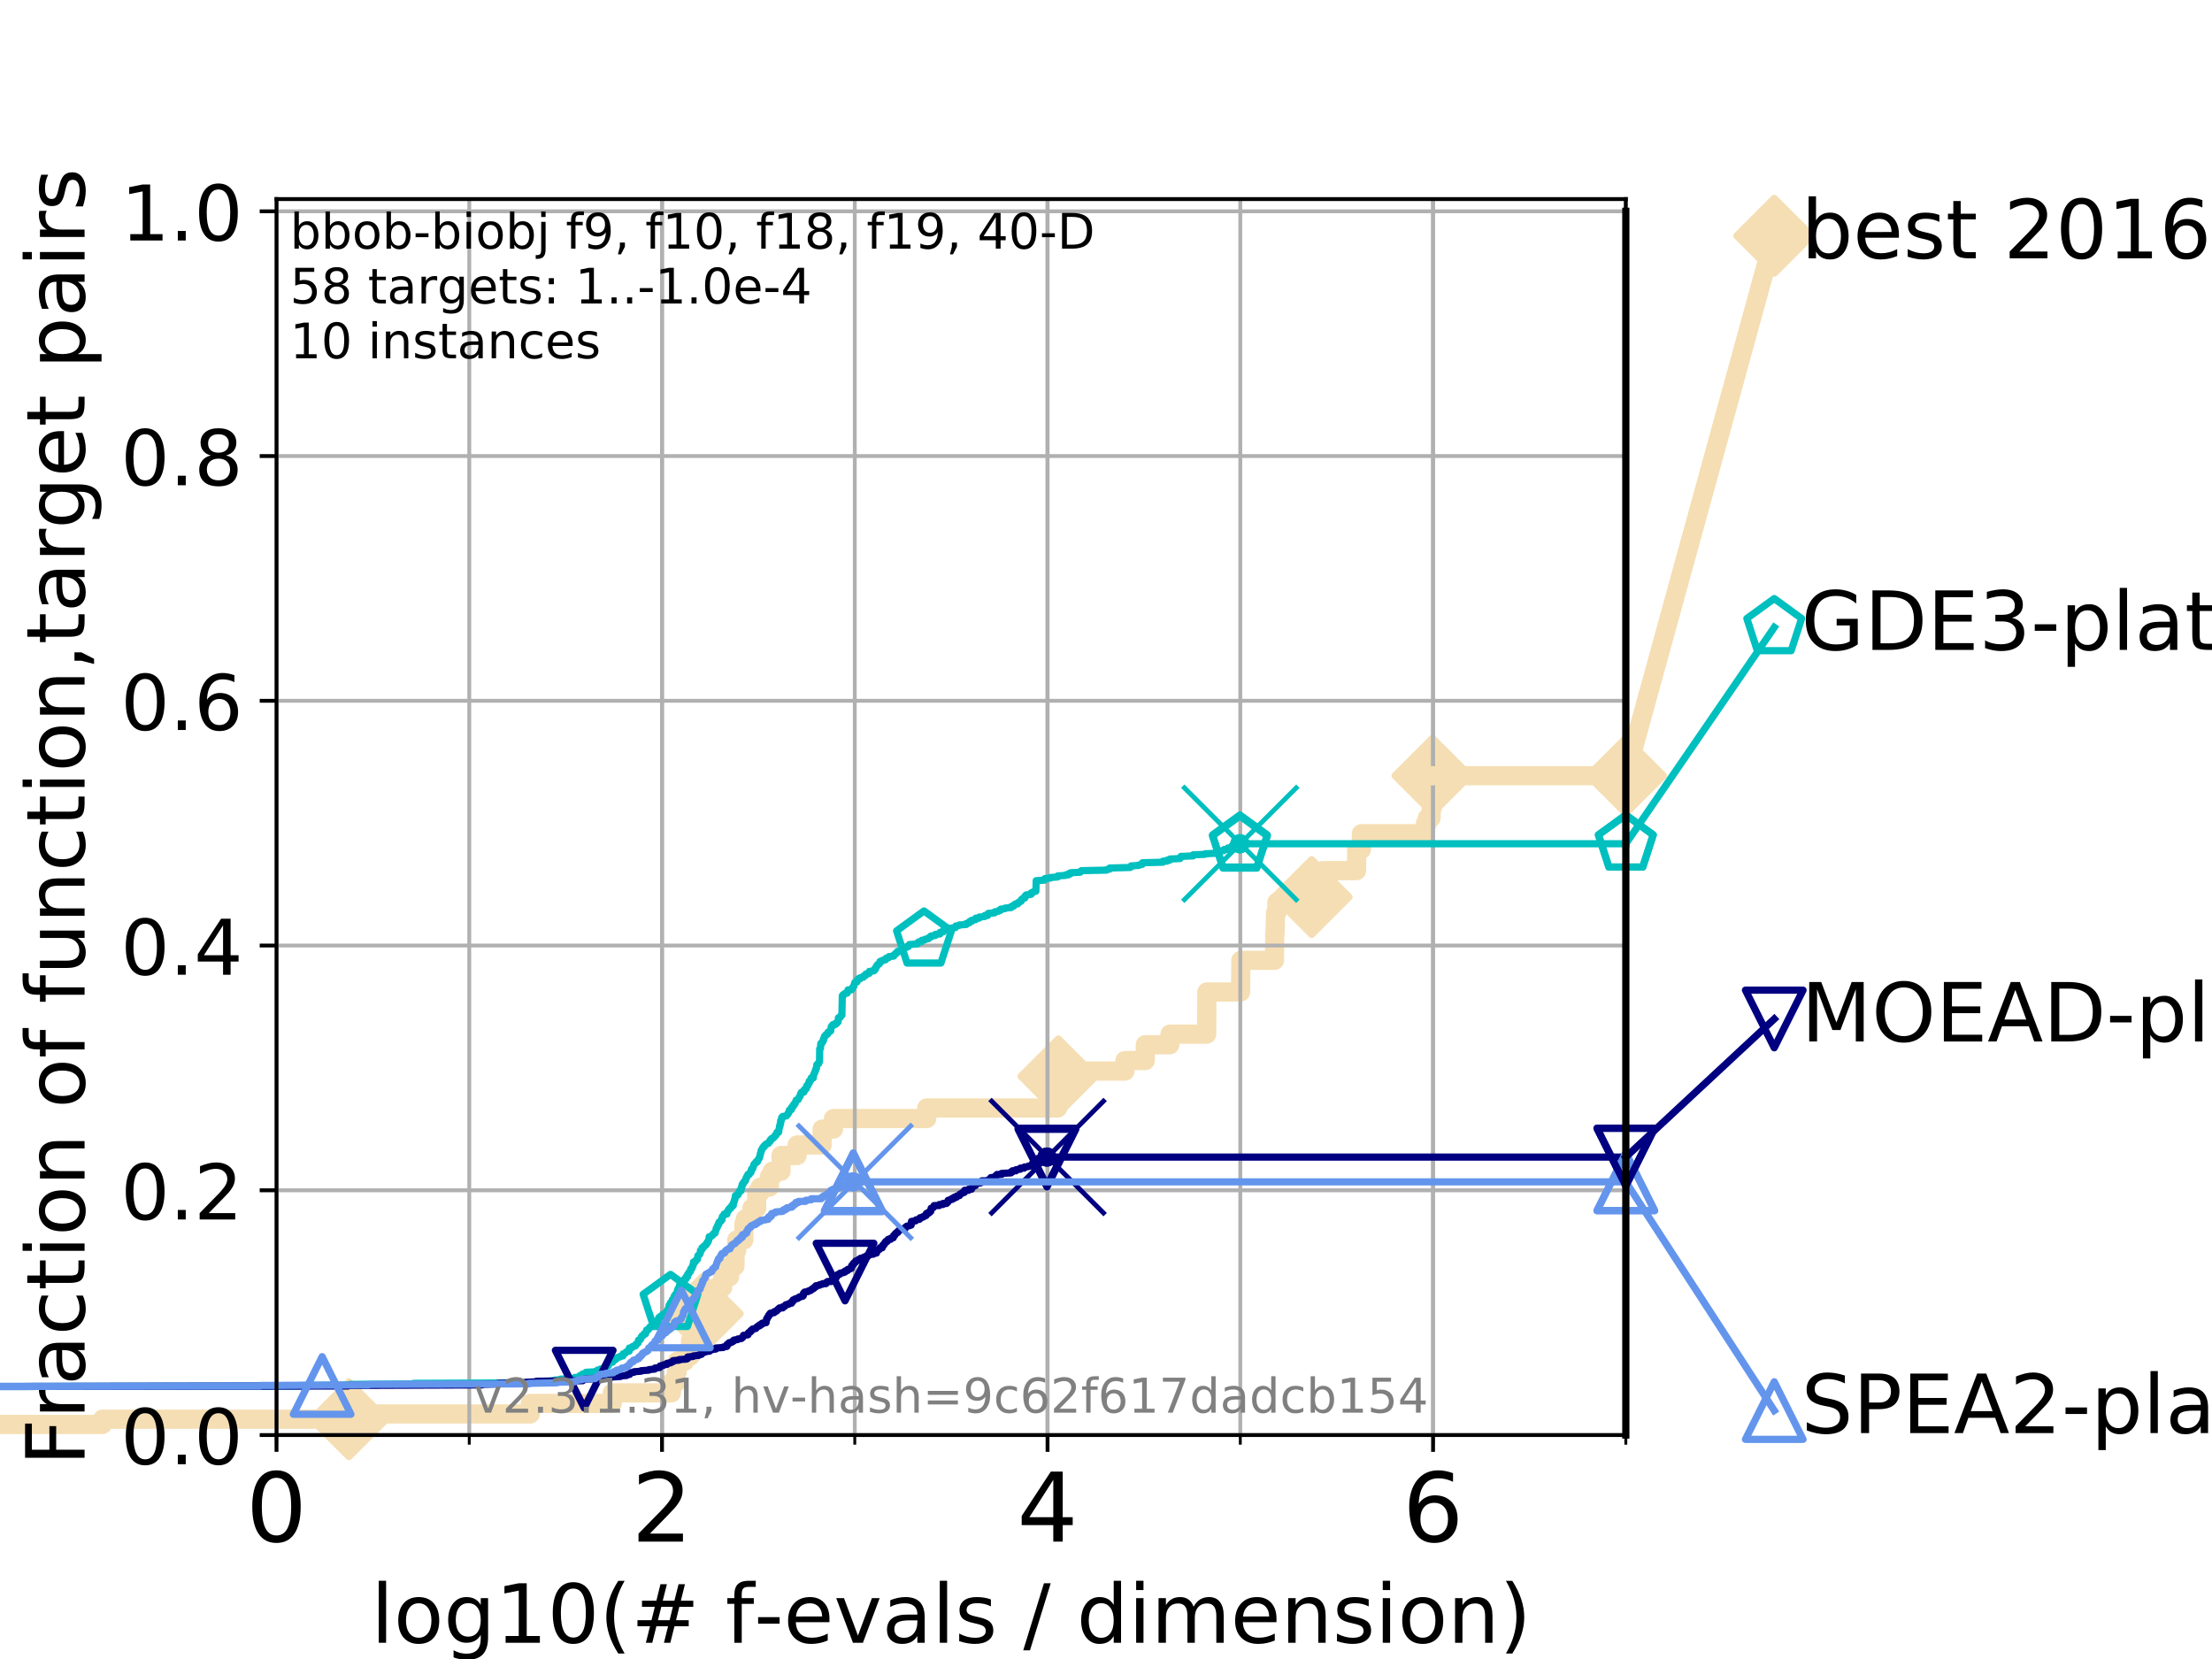 <?xml version="1.0" encoding="utf-8" standalone="no"?>
<!DOCTYPE svg PUBLIC "-//W3C//DTD SVG 1.1//EN"
  "http://www.w3.org/Graphics/SVG/1.1/DTD/svg11.dtd">
<!-- Created with matplotlib (https://matplotlib.org/) -->
<svg height="345.6pt" version="1.1" viewBox="0 0 460.8 345.6" width="460.8pt" xmlns="http://www.w3.org/2000/svg" xmlns:xlink="http://www.w3.org/1999/xlink">
 <defs>
  <style type="text/css">
*{stroke-linecap:butt;stroke-linejoin:round;}
  </style>
 </defs>
 <g id="figure_1">
  <g id="patch_1">
   <path d="M 0 345.6 
L 460.8 345.6 
L 460.8 0 
L 0 0 
z
" style="fill:#ffffff;"/>
  </g>
  <g id="axes_1">
   <g id="patch_2">
    <path d="M 57.6 298.944 
L 338.688 298.944 
L 338.688 41.472 
L 57.6 41.472 
z
" style="fill:#ffffff;"/>
   </g>
   <g id="line2d_1">
    <path d="M -1 296.746 
L 21.336 296.746 
L 21.336 295.648 
L 72.685 295.648 
L 72.685 294.549 
L 110.464 294.549 
L 110.464 292.351 
L 127.556 292.351 
L 127.556 290.154 
L 139.876 290.154 
L 139.876 287.956 
L 140.882 287.956 
L 140.882 285.758 
L 141.087 285.758 
L 141.087 283.561 
L 142.65 283.561 
L 142.65 282.462 
L 143.856 282.462 
L 143.856 279.166 
L 145.037 279.166 
L 145.037 276.968 
L 146.37 276.968 
L 146.397 273.671 
L 147.653 273.671 
L 147.653 271.474 
L 149.203 271.474 
L 149.203 268.177 
L 150.554 268.177 
L 150.554 265.98 
L 151.997 265.98 
L 151.997 263.782 
L 153.102 263.782 
L 153.16 260.486 
L 153.476 260.486 
L 153.476 258.288 
L 154.956 258.288 
L 154.956 254.992 
L 155.274 254.992 
L 155.274 253.893 
L 156.624 253.893 
L 156.624 251.695 
L 157.63 251.695 
L 157.63 248.399 
L 158.354 248.399 
L 158.354 247.3 
L 160.282 247.3 
L 160.282 245.103 
L 160.851 245.103 
L 160.851 244.004 
L 162.707 244.004 
L 162.707 240.707 
L 166.058 240.707 
L 166.058 238.51 
L 171.262 238.51 
L 171.262 235.213 
L 173.63 235.213 
L 173.63 233.016 
L 193.056 233.016 
L 193.056 230.818 
L 220.331 230.818 
L 220.365 226.423 
L 220.483 226.423 
L 220.483 224.225 
L 224.97 224.225 
L 224.97 223.126 
L 234.345 223.126 
L 234.345 220.929 
L 238.584 220.929 
L 238.584 217.632 
L 243.698 217.632 
L 243.727 215.435 
L 251.377 215.435 
L 251.42 206.644 
L 258.443 206.644 
L 258.5 200.052 
L 265.496 200.052 
L 265.555 194.558 
L 265.613 194.558 
L 265.715 190.162 
L 265.996 190.162 
L 265.996 187.965 
L 272.16 187.965 
L 272.16 186.866 
L 273.243 186.866 
L 273.243 183.569 
L 273.667 183.569 
L 273.667 182.471 
L 275.517 182.471 
L 275.517 181.372 
L 282.584 181.372 
L 282.635 176.977 
L 283.596 176.977 
L 283.596 173.68 
L 296.952 173.68 
L 296.952 171.483 
L 297.354 171.483 
L 297.354 170.384 
L 298.133 170.384 
L 298.133 168.186 
L 298.405 168.186 
L 298.407 161.593 
L 338.688 161.593 
L 338.688 161.593 
" style="fill:none;stroke:#f5deb3;stroke-linecap:square;stroke-width:4;"/>
   </g>
   <g id="line2d_2">
    <defs>
     <path d="M 0 7.778 
L 7.778 0 
L 0 -7.778 
L -7.778 0 
z
" id="m02014b89b2" style="stroke:#f5deb3;stroke-linejoin:miter;stroke-width:1.5;"/>
    </defs>
    <g>
     <use style="fill:#f5deb3;stroke:#f5deb3;stroke-linejoin:miter;stroke-width:1.5;" x="72.685" xlink:href="#m02014b89b2" y="295.648"/>
     <use style="fill:#f5deb3;stroke:#f5deb3;stroke-linejoin:miter;stroke-width:1.5;" x="146.397" xlink:href="#m02014b89b2" y="273.671"/>
     <use style="fill:#f5deb3;stroke:#f5deb3;stroke-linejoin:miter;stroke-width:1.5;" x="220.483" xlink:href="#m02014b89b2" y="224.225"/>
     <use style="fill:#f5deb3;stroke:#f5deb3;stroke-linejoin:miter;stroke-width:1.5;" x="273.243" xlink:href="#m02014b89b2" y="186.866"/>
     <use style="fill:#f5deb3;stroke:#f5deb3;stroke-linejoin:miter;stroke-width:1.5;" x="298.407" xlink:href="#m02014b89b2" y="161.593"/>
     <use style="fill:#f5deb3;stroke:#f5deb3;stroke-linejoin:miter;stroke-width:1.5;" x="338.688" xlink:href="#m02014b89b2" y="161.593"/>
    </g>
   </g>
   <g id="line2d_3">
    <path style="fill:none;stroke:#f5deb3;stroke-linecap:square;stroke-width:4;"/>
    <g/>
   </g>
   <g id="line2d_4">
    <path d="M 338.688 161.593 
L 369.608 49.12 
" style="fill:none;stroke:#f5deb3;stroke-linecap:square;stroke-width:4;"/>
    <g>
     <use style="fill:#f5deb3;stroke:#f5deb3;stroke-linejoin:miter;stroke-width:1.5;" x="338.688" xlink:href="#m02014b89b2" y="161.593"/>
     <use style="fill:#f5deb3;stroke:#f5deb3;stroke-linejoin:miter;stroke-width:1.5;" x="369.608" xlink:href="#m02014b89b2" y="49.12"/>
    </g>
   </g>
   <g id="matplotlib.axis_1">
    <g id="xtick_1">
     <g id="line2d_5">
      <path clip-path="url(#p8979d0049a)" d="M 57.6 298.944 
L 57.6 41.472 
" style="fill:none;stroke:#b0b0b0;stroke-linecap:square;stroke-width:0.8;"/>
     </g>
     <g id="line2d_6">
      <defs>
       <path d="M 0 0 
L 0 3.5 
" id="mb445403b07" style="stroke:#000000;stroke-width:0.8;"/>
      </defs>
      <g>
       <use style="stroke:#000000;stroke-width:0.8;" x="57.6" xlink:href="#mb445403b07" y="298.944"/>
      </g>
     </g>
     <g id="text_1">
      <!-- 0 -->
      <defs>
       <path d="M 31.781 66.406 
Q 24.172 66.406 20.328 58.906 
Q 16.5 51.422 16.5 36.375 
Q 16.5 21.391 20.328 13.891 
Q 24.172 6.391 31.781 6.391 
Q 39.453 6.391 43.281 13.891 
Q 47.125 21.391 47.125 36.375 
Q 47.125 51.422 43.281 58.906 
Q 39.453 66.406 31.781 66.406 
z
M 31.781 74.219 
Q 44.047 74.219 50.516 64.516 
Q 56.984 54.828 56.984 36.375 
Q 56.984 17.969 50.516 8.266 
Q 44.047 -1.422 31.781 -1.422 
Q 19.531 -1.422 13.062 8.266 
Q 6.594 17.969 6.594 36.375 
Q 6.594 54.828 13.062 64.516 
Q 19.531 74.219 31.781 74.219 
z
" id="DejaVuSans-48"/>
      </defs>
      <g transform="translate(51.237 321.141)scale(0.2 -0.2)">
       <use xlink:href="#DejaVuSans-48"/>
      </g>
     </g>
    </g>
    <g id="xtick_2">
     <g id="line2d_7">
      <path clip-path="url(#p8979d0049a)" d="M 137.911 298.944 
L 137.911 41.472 
" style="fill:none;stroke:#b0b0b0;stroke-linecap:square;stroke-width:0.8;"/>
     </g>
     <g id="line2d_8">
      <g>
       <use style="stroke:#000000;stroke-width:0.8;" x="137.911" xlink:href="#mb445403b07" y="298.944"/>
      </g>
     </g>
     <g id="text_2">
      <!-- 2 -->
      <defs>
       <path d="M 19.188 8.297 
L 53.609 8.297 
L 53.609 0 
L 7.328 0 
L 7.328 8.297 
Q 12.938 14.109 22.625 23.891 
Q 32.328 33.688 34.812 36.531 
Q 39.547 41.844 41.422 45.531 
Q 43.312 49.219 43.312 52.781 
Q 43.312 58.594 39.234 62.25 
Q 35.156 65.922 28.609 65.922 
Q 23.969 65.922 18.812 64.312 
Q 13.672 62.703 7.812 59.422 
L 7.812 69.391 
Q 13.766 71.781 18.938 73 
Q 24.125 74.219 28.422 74.219 
Q 39.75 74.219 46.484 68.547 
Q 53.219 62.891 53.219 53.422 
Q 53.219 48.922 51.531 44.891 
Q 49.859 40.875 45.406 35.406 
Q 44.188 33.984 37.641 27.219 
Q 31.109 20.453 19.188 8.297 
z
" id="DejaVuSans-50"/>
      </defs>
      <g transform="translate(131.548 321.141)scale(0.2 -0.2)">
       <use xlink:href="#DejaVuSans-50"/>
      </g>
     </g>
    </g>
    <g id="xtick_3">
     <g id="line2d_9">
      <path clip-path="url(#p8979d0049a)" d="M 218.222 298.944 
L 218.222 41.472 
" style="fill:none;stroke:#b0b0b0;stroke-linecap:square;stroke-width:0.8;"/>
     </g>
     <g id="line2d_10">
      <g>
       <use style="stroke:#000000;stroke-width:0.8;" x="218.222" xlink:href="#mb445403b07" y="298.944"/>
      </g>
     </g>
     <g id="text_3">
      <!-- 4 -->
      <defs>
       <path d="M 37.797 64.312 
L 12.891 25.391 
L 37.797 25.391 
z
M 35.203 72.906 
L 47.609 72.906 
L 47.609 25.391 
L 58.016 25.391 
L 58.016 17.188 
L 47.609 17.188 
L 47.609 0 
L 37.797 0 
L 37.797 17.188 
L 4.891 17.188 
L 4.891 26.703 
z
" id="DejaVuSans-52"/>
      </defs>
      <g transform="translate(211.859 321.141)scale(0.2 -0.2)">
       <use xlink:href="#DejaVuSans-52"/>
      </g>
     </g>
    </g>
    <g id="xtick_4">
     <g id="line2d_11">
      <path clip-path="url(#p8979d0049a)" d="M 298.533 298.944 
L 298.533 41.472 
" style="fill:none;stroke:#b0b0b0;stroke-linecap:square;stroke-width:0.8;"/>
     </g>
     <g id="line2d_12">
      <g>
       <use style="stroke:#000000;stroke-width:0.8;" x="298.533" xlink:href="#mb445403b07" y="298.944"/>
      </g>
     </g>
     <g id="text_4">
      <!-- 6 -->
      <defs>
       <path d="M 33.016 40.375 
Q 26.375 40.375 22.484 35.828 
Q 18.609 31.297 18.609 23.391 
Q 18.609 15.531 22.484 10.953 
Q 26.375 6.391 33.016 6.391 
Q 39.656 6.391 43.531 10.953 
Q 47.406 15.531 47.406 23.391 
Q 47.406 31.297 43.531 35.828 
Q 39.656 40.375 33.016 40.375 
z
M 52.594 71.297 
L 52.594 62.312 
Q 48.875 64.062 45.094 64.984 
Q 41.312 65.922 37.594 65.922 
Q 27.828 65.922 22.672 59.328 
Q 17.531 52.734 16.797 39.406 
Q 19.672 43.656 24.016 45.922 
Q 28.375 48.188 33.594 48.188 
Q 44.578 48.188 50.953 41.516 
Q 57.328 34.859 57.328 23.391 
Q 57.328 12.156 50.688 5.359 
Q 44.047 -1.422 33.016 -1.422 
Q 20.359 -1.422 13.672 8.266 
Q 6.984 17.969 6.984 36.375 
Q 6.984 53.656 15.188 63.938 
Q 23.391 74.219 37.203 74.219 
Q 40.922 74.219 44.703 73.484 
Q 48.484 72.75 52.594 71.297 
z
" id="DejaVuSans-54"/>
      </defs>
      <g transform="translate(292.17 321.141)scale(0.2 -0.2)">
       <use xlink:href="#DejaVuSans-54"/>
      </g>
     </g>
    </g>
    <g id="xtick_5">
     <g id="line2d_13">
      <path clip-path="url(#p8979d0049a)" d="M 57.6 298.944 
L 57.6 41.472 
" style="fill:none;stroke:#b0b0b0;stroke-linecap:square;stroke-width:0.8;"/>
     </g>
     <g id="line2d_14">
      <defs>
       <path d="M 0 0 
L 0 2 
" id="mb89dfdbfd0" style="stroke:#000000;stroke-width:0.6;"/>
      </defs>
      <g>
       <use style="stroke:#000000;stroke-width:0.6;" x="57.6" xlink:href="#mb89dfdbfd0" y="298.944"/>
      </g>
     </g>
    </g>
    <g id="xtick_6">
     <g id="line2d_15">
      <path clip-path="url(#p8979d0049a)" d="M 97.755 298.944 
L 97.755 41.472 
" style="fill:none;stroke:#b0b0b0;stroke-linecap:square;stroke-width:0.8;"/>
     </g>
     <g id="line2d_16">
      <g>
       <use style="stroke:#000000;stroke-width:0.6;" x="97.755" xlink:href="#mb89dfdbfd0" y="298.944"/>
      </g>
     </g>
    </g>
    <g id="xtick_7">
     <g id="line2d_17">
      <path clip-path="url(#p8979d0049a)" d="M 137.911 298.944 
L 137.911 41.472 
" style="fill:none;stroke:#b0b0b0;stroke-linecap:square;stroke-width:0.8;"/>
     </g>
     <g id="line2d_18">
      <g>
       <use style="stroke:#000000;stroke-width:0.6;" x="137.911" xlink:href="#mb89dfdbfd0" y="298.944"/>
      </g>
     </g>
    </g>
    <g id="xtick_8">
     <g id="line2d_19">
      <path clip-path="url(#p8979d0049a)" d="M 178.066 298.944 
L 178.066 41.472 
" style="fill:none;stroke:#b0b0b0;stroke-linecap:square;stroke-width:0.8;"/>
     </g>
     <g id="line2d_20">
      <g>
       <use style="stroke:#000000;stroke-width:0.6;" x="178.066" xlink:href="#mb89dfdbfd0" y="298.944"/>
      </g>
     </g>
    </g>
    <g id="xtick_9">
     <g id="line2d_21">
      <path clip-path="url(#p8979d0049a)" d="M 218.222 298.944 
L 218.222 41.472 
" style="fill:none;stroke:#b0b0b0;stroke-linecap:square;stroke-width:0.8;"/>
     </g>
     <g id="line2d_22">
      <g>
       <use style="stroke:#000000;stroke-width:0.6;" x="218.222" xlink:href="#mb89dfdbfd0" y="298.944"/>
      </g>
     </g>
    </g>
    <g id="xtick_10">
     <g id="line2d_23">
      <path clip-path="url(#p8979d0049a)" d="M 258.377 298.944 
L 258.377 41.472 
" style="fill:none;stroke:#b0b0b0;stroke-linecap:square;stroke-width:0.8;"/>
     </g>
     <g id="line2d_24">
      <g>
       <use style="stroke:#000000;stroke-width:0.6;" x="258.377" xlink:href="#mb89dfdbfd0" y="298.944"/>
      </g>
     </g>
    </g>
    <g id="xtick_11">
     <g id="line2d_25">
      <path clip-path="url(#p8979d0049a)" d="M 298.533 298.944 
L 298.533 41.472 
" style="fill:none;stroke:#b0b0b0;stroke-linecap:square;stroke-width:0.8;"/>
     </g>
     <g id="line2d_26">
      <g>
       <use style="stroke:#000000;stroke-width:0.6;" x="298.533" xlink:href="#mb89dfdbfd0" y="298.944"/>
      </g>
     </g>
    </g>
    <g id="xtick_12">
     <g id="line2d_27">
      <path clip-path="url(#p8979d0049a)" d="M 338.688 298.944 
L 338.688 41.472 
" style="fill:none;stroke:#b0b0b0;stroke-linecap:square;stroke-width:0.8;"/>
     </g>
     <g id="line2d_28">
      <g>
       <use style="stroke:#000000;stroke-width:0.6;" x="338.688" xlink:href="#mb89dfdbfd0" y="298.944"/>
      </g>
     </g>
    </g>
    <g id="text_5">
     <!-- log10(# f-evals / dimension) -->
     <defs>
      <path d="M 9.422 75.984 
L 18.406 75.984 
L 18.406 0 
L 9.422 0 
z
" id="DejaVuSans-108"/>
      <path d="M 30.609 48.391 
Q 23.391 48.391 19.188 42.75 
Q 14.984 37.109 14.984 27.297 
Q 14.984 17.484 19.156 11.844 
Q 23.344 6.203 30.609 6.203 
Q 37.797 6.203 41.984 11.859 
Q 46.188 17.531 46.188 27.297 
Q 46.188 37.016 41.984 42.703 
Q 37.797 48.391 30.609 48.391 
z
M 30.609 56 
Q 42.328 56 49.016 48.375 
Q 55.719 40.766 55.719 27.297 
Q 55.719 13.875 49.016 6.219 
Q 42.328 -1.422 30.609 -1.422 
Q 18.844 -1.422 12.172 6.219 
Q 5.516 13.875 5.516 27.297 
Q 5.516 40.766 12.172 48.375 
Q 18.844 56 30.609 56 
z
" id="DejaVuSans-111"/>
      <path d="M 45.406 27.984 
Q 45.406 37.75 41.375 43.109 
Q 37.359 48.484 30.078 48.484 
Q 22.859 48.484 18.828 43.109 
Q 14.797 37.75 14.797 27.984 
Q 14.797 18.266 18.828 12.891 
Q 22.859 7.516 30.078 7.516 
Q 37.359 7.516 41.375 12.891 
Q 45.406 18.266 45.406 27.984 
z
M 54.391 6.781 
Q 54.391 -7.172 48.188 -13.984 
Q 42 -20.797 29.203 -20.797 
Q 24.469 -20.797 20.266 -20.094 
Q 16.062 -19.391 12.109 -17.922 
L 12.109 -9.188 
Q 16.062 -11.328 19.922 -12.344 
Q 23.781 -13.375 27.781 -13.375 
Q 36.625 -13.375 41.016 -8.766 
Q 45.406 -4.156 45.406 5.172 
L 45.406 9.625 
Q 42.625 4.781 38.281 2.391 
Q 33.938 0 27.875 0 
Q 17.828 0 11.672 7.656 
Q 5.516 15.328 5.516 27.984 
Q 5.516 40.672 11.672 48.328 
Q 17.828 56 27.875 56 
Q 33.938 56 38.281 53.609 
Q 42.625 51.219 45.406 46.391 
L 45.406 54.688 
L 54.391 54.688 
z
" id="DejaVuSans-103"/>
      <path d="M 12.406 8.297 
L 28.516 8.297 
L 28.516 63.922 
L 10.984 60.406 
L 10.984 69.391 
L 28.422 72.906 
L 38.281 72.906 
L 38.281 8.297 
L 54.391 8.297 
L 54.391 0 
L 12.406 0 
z
" id="DejaVuSans-49"/>
      <path d="M 31 75.875 
Q 24.469 64.656 21.281 53.656 
Q 18.109 42.672 18.109 31.391 
Q 18.109 20.125 21.312 9.062 
Q 24.516 -2 31 -13.188 
L 23.188 -13.188 
Q 15.875 -1.703 12.234 9.375 
Q 8.594 20.453 8.594 31.391 
Q 8.594 42.281 12.203 53.312 
Q 15.828 64.359 23.188 75.875 
z
" id="DejaVuSans-40"/>
      <path d="M 51.125 44 
L 36.922 44 
L 32.812 27.688 
L 47.125 27.688 
z
M 43.797 71.781 
L 38.719 51.516 
L 52.984 51.516 
L 58.109 71.781 
L 65.922 71.781 
L 60.891 51.516 
L 76.125 51.516 
L 76.125 44 
L 58.984 44 
L 54.984 27.688 
L 70.516 27.688 
L 70.516 20.219 
L 53.078 20.219 
L 48 0 
L 40.188 0 
L 45.219 20.219 
L 30.906 20.219 
L 25.875 0 
L 18.016 0 
L 23.094 20.219 
L 7.719 20.219 
L 7.719 27.688 
L 24.906 27.688 
L 29 44 
L 13.281 44 
L 13.281 51.516 
L 30.906 51.516 
L 35.891 71.781 
z
" id="DejaVuSans-35"/>
      <path id="DejaVuSans-32"/>
      <path d="M 37.109 75.984 
L 37.109 68.5 
L 28.516 68.5 
Q 23.688 68.5 21.797 66.547 
Q 19.922 64.594 19.922 59.516 
L 19.922 54.688 
L 34.719 54.688 
L 34.719 47.703 
L 19.922 47.703 
L 19.922 0 
L 10.891 0 
L 10.891 47.703 
L 2.297 47.703 
L 2.297 54.688 
L 10.891 54.688 
L 10.891 58.5 
Q 10.891 67.625 15.141 71.797 
Q 19.391 75.984 28.609 75.984 
z
" id="DejaVuSans-102"/>
      <path d="M 4.891 31.391 
L 31.203 31.391 
L 31.203 23.391 
L 4.891 23.391 
z
" id="DejaVuSans-45"/>
      <path d="M 56.203 29.594 
L 56.203 25.203 
L 14.891 25.203 
Q 15.484 15.922 20.484 11.062 
Q 25.484 6.203 34.422 6.203 
Q 39.594 6.203 44.453 7.469 
Q 49.312 8.734 54.109 11.281 
L 54.109 2.781 
Q 49.266 0.734 44.188 -0.344 
Q 39.109 -1.422 33.891 -1.422 
Q 20.797 -1.422 13.156 6.188 
Q 5.516 13.812 5.516 26.812 
Q 5.516 40.234 12.766 48.109 
Q 20.016 56 32.328 56 
Q 43.359 56 49.781 48.891 
Q 56.203 41.797 56.203 29.594 
z
M 47.219 32.234 
Q 47.125 39.594 43.094 43.984 
Q 39.062 48.391 32.422 48.391 
Q 24.906 48.391 20.391 44.141 
Q 15.875 39.891 15.188 32.172 
z
" id="DejaVuSans-101"/>
      <path d="M 2.984 54.688 
L 12.5 54.688 
L 29.594 8.797 
L 46.688 54.688 
L 56.203 54.688 
L 35.688 0 
L 23.484 0 
z
" id="DejaVuSans-118"/>
      <path d="M 34.281 27.484 
Q 23.391 27.484 19.188 25 
Q 14.984 22.516 14.984 16.5 
Q 14.984 11.719 18.141 8.906 
Q 21.297 6.109 26.703 6.109 
Q 34.188 6.109 38.703 11.406 
Q 43.219 16.703 43.219 25.484 
L 43.219 27.484 
z
M 52.203 31.203 
L 52.203 0 
L 43.219 0 
L 43.219 8.297 
Q 40.141 3.328 35.547 0.953 
Q 30.953 -1.422 24.312 -1.422 
Q 15.922 -1.422 10.953 3.297 
Q 6 8.016 6 15.922 
Q 6 25.141 12.172 29.828 
Q 18.359 34.516 30.609 34.516 
L 43.219 34.516 
L 43.219 35.406 
Q 43.219 41.609 39.141 45 
Q 35.062 48.391 27.688 48.391 
Q 23 48.391 18.547 47.266 
Q 14.109 46.141 10.016 43.891 
L 10.016 52.203 
Q 14.938 54.109 19.578 55.047 
Q 24.219 56 28.609 56 
Q 40.484 56 46.344 49.844 
Q 52.203 43.703 52.203 31.203 
z
" id="DejaVuSans-97"/>
      <path d="M 44.281 53.078 
L 44.281 44.578 
Q 40.484 46.531 36.375 47.5 
Q 32.281 48.484 27.875 48.484 
Q 21.188 48.484 17.844 46.438 
Q 14.5 44.391 14.5 40.281 
Q 14.5 37.156 16.891 35.375 
Q 19.281 33.594 26.516 31.984 
L 29.594 31.297 
Q 39.156 29.25 43.188 25.516 
Q 47.219 21.781 47.219 15.094 
Q 47.219 7.469 41.188 3.016 
Q 35.156 -1.422 24.609 -1.422 
Q 20.219 -1.422 15.453 -0.562 
Q 10.688 0.297 5.422 2 
L 5.422 11.281 
Q 10.406 8.688 15.234 7.391 
Q 20.062 6.109 24.812 6.109 
Q 31.156 6.109 34.562 8.281 
Q 37.984 10.453 37.984 14.406 
Q 37.984 18.062 35.516 20.016 
Q 33.062 21.969 24.703 23.781 
L 21.578 24.516 
Q 13.234 26.266 9.516 29.906 
Q 5.812 33.547 5.812 39.891 
Q 5.812 47.609 11.281 51.797 
Q 16.75 56 26.812 56 
Q 31.781 56 36.172 55.266 
Q 40.578 54.547 44.281 53.078 
z
" id="DejaVuSans-115"/>
      <path d="M 25.391 72.906 
L 33.688 72.906 
L 8.297 -9.281 
L 0 -9.281 
z
" id="DejaVuSans-47"/>
      <path d="M 45.406 46.391 
L 45.406 75.984 
L 54.391 75.984 
L 54.391 0 
L 45.406 0 
L 45.406 8.203 
Q 42.578 3.328 38.25 0.953 
Q 33.938 -1.422 27.875 -1.422 
Q 17.969 -1.422 11.734 6.484 
Q 5.516 14.406 5.516 27.297 
Q 5.516 40.188 11.734 48.094 
Q 17.969 56 27.875 56 
Q 33.938 56 38.25 53.625 
Q 42.578 51.266 45.406 46.391 
z
M 14.797 27.297 
Q 14.797 17.391 18.875 11.75 
Q 22.953 6.109 30.078 6.109 
Q 37.203 6.109 41.297 11.75 
Q 45.406 17.391 45.406 27.297 
Q 45.406 37.203 41.297 42.844 
Q 37.203 48.484 30.078 48.484 
Q 22.953 48.484 18.875 42.844 
Q 14.797 37.203 14.797 27.297 
z
" id="DejaVuSans-100"/>
      <path d="M 9.422 54.688 
L 18.406 54.688 
L 18.406 0 
L 9.422 0 
z
M 9.422 75.984 
L 18.406 75.984 
L 18.406 64.594 
L 9.422 64.594 
z
" id="DejaVuSans-105"/>
      <path d="M 52 44.188 
Q 55.375 50.25 60.062 53.125 
Q 64.75 56 71.094 56 
Q 79.641 56 84.281 50.016 
Q 88.922 44.047 88.922 33.016 
L 88.922 0 
L 79.891 0 
L 79.891 32.719 
Q 79.891 40.578 77.094 44.375 
Q 74.312 48.188 68.609 48.188 
Q 61.625 48.188 57.562 43.547 
Q 53.516 38.922 53.516 30.906 
L 53.516 0 
L 44.484 0 
L 44.484 32.719 
Q 44.484 40.625 41.703 44.406 
Q 38.922 48.188 33.109 48.188 
Q 26.219 48.188 22.156 43.531 
Q 18.109 38.875 18.109 30.906 
L 18.109 0 
L 9.078 0 
L 9.078 54.688 
L 18.109 54.688 
L 18.109 46.188 
Q 21.188 51.219 25.484 53.609 
Q 29.781 56 35.688 56 
Q 41.656 56 45.828 52.969 
Q 50 49.953 52 44.188 
z
" id="DejaVuSans-109"/>
      <path d="M 54.891 33.016 
L 54.891 0 
L 45.906 0 
L 45.906 32.719 
Q 45.906 40.484 42.875 44.328 
Q 39.844 48.188 33.797 48.188 
Q 26.516 48.188 22.312 43.547 
Q 18.109 38.922 18.109 30.906 
L 18.109 0 
L 9.078 0 
L 9.078 54.688 
L 18.109 54.688 
L 18.109 46.188 
Q 21.344 51.125 25.703 53.562 
Q 30.078 56 35.797 56 
Q 45.219 56 50.047 50.172 
Q 54.891 44.344 54.891 33.016 
z
" id="DejaVuSans-110"/>
      <path d="M 8.016 75.875 
L 15.828 75.875 
Q 23.141 64.359 26.781 53.312 
Q 30.422 42.281 30.422 31.391 
Q 30.422 20.453 26.781 9.375 
Q 23.141 -1.703 15.828 -13.188 
L 8.016 -13.188 
Q 14.5 -2 17.703 9.062 
Q 20.906 20.125 20.906 31.391 
Q 20.906 42.672 17.703 53.656 
Q 14.5 64.656 8.016 75.875 
z
" id="DejaVuSans-41"/>
     </defs>
     <g transform="translate(77.303 342.218)scale(0.17 -0.17)">
      <use xlink:href="#DejaVuSans-108"/>
      <use x="27.783" xlink:href="#DejaVuSans-111"/>
      <use x="88.965" xlink:href="#DejaVuSans-103"/>
      <use x="152.441" xlink:href="#DejaVuSans-49"/>
      <use x="216.064" xlink:href="#DejaVuSans-48"/>
      <use x="279.688" xlink:href="#DejaVuSans-40"/>
      <use x="318.701" xlink:href="#DejaVuSans-35"/>
      <use x="402.49" xlink:href="#DejaVuSans-32"/>
      <use x="434.277" xlink:href="#DejaVuSans-102"/>
      <use x="469.404" xlink:href="#DejaVuSans-45"/>
      <use x="505.488" xlink:href="#DejaVuSans-101"/>
      <use x="567.012" xlink:href="#DejaVuSans-118"/>
      <use x="626.191" xlink:href="#DejaVuSans-97"/>
      <use x="687.471" xlink:href="#DejaVuSans-108"/>
      <use x="715.254" xlink:href="#DejaVuSans-115"/>
      <use x="767.354" xlink:href="#DejaVuSans-32"/>
      <use x="799.141" xlink:href="#DejaVuSans-47"/>
      <use x="832.832" xlink:href="#DejaVuSans-32"/>
      <use x="864.619" xlink:href="#DejaVuSans-100"/>
      <use x="928.096" xlink:href="#DejaVuSans-105"/>
      <use x="955.879" xlink:href="#DejaVuSans-109"/>
      <use x="1053.291" xlink:href="#DejaVuSans-101"/>
      <use x="1114.814" xlink:href="#DejaVuSans-110"/>
      <use x="1178.193" xlink:href="#DejaVuSans-115"/>
      <use x="1230.293" xlink:href="#DejaVuSans-105"/>
      <use x="1258.076" xlink:href="#DejaVuSans-111"/>
      <use x="1319.258" xlink:href="#DejaVuSans-110"/>
      <use x="1382.637" xlink:href="#DejaVuSans-41"/>
     </g>
    </g>
   </g>
   <g id="matplotlib.axis_2">
    <g id="ytick_1">
     <g id="line2d_29">
      <path clip-path="url(#p8979d0049a)" d="M 57.6 298.944 
L 338.688 298.944 
" style="fill:none;stroke:#b0b0b0;stroke-linecap:square;stroke-width:0.8;"/>
     </g>
     <g id="line2d_30">
      <defs>
       <path d="M 0 0 
L -3.5 0 
" id="m0796b9c273" style="stroke:#000000;stroke-width:0.8;"/>
      </defs>
      <g>
       <use style="stroke:#000000;stroke-width:0.8;" x="57.6" xlink:href="#m0796b9c273" y="298.944"/>
      </g>
     </g>
     <g id="text_6">
      <!-- 0.0 -->
      <defs>
       <path d="M 10.688 12.406 
L 21 12.406 
L 21 0 
L 10.688 0 
z
" id="DejaVuSans-46"/>
      </defs>
      <g transform="translate(25.155 305.023)scale(0.16 -0.16)">
       <use xlink:href="#DejaVuSans-48"/>
       <use x="63.623" xlink:href="#DejaVuSans-46"/>
       <use x="95.41" xlink:href="#DejaVuSans-48"/>
      </g>
     </g>
    </g>
    <g id="ytick_2">
     <g id="line2d_31">
      <path clip-path="url(#p8979d0049a)" d="M 57.6 247.959 
L 338.688 247.959 
" style="fill:none;stroke:#b0b0b0;stroke-linecap:square;stroke-width:0.8;"/>
     </g>
     <g id="line2d_32">
      <g>
       <use style="stroke:#000000;stroke-width:0.8;" x="57.6" xlink:href="#m0796b9c273" y="247.959"/>
      </g>
     </g>
     <g id="text_7">
      <!-- 0.2 -->
      <g transform="translate(25.155 254.038)scale(0.16 -0.16)">
       <use xlink:href="#DejaVuSans-48"/>
       <use x="63.623" xlink:href="#DejaVuSans-46"/>
       <use x="95.41" xlink:href="#DejaVuSans-50"/>
      </g>
     </g>
    </g>
    <g id="ytick_3">
     <g id="line2d_33">
      <path clip-path="url(#p8979d0049a)" d="M 57.6 196.975 
L 338.688 196.975 
" style="fill:none;stroke:#b0b0b0;stroke-linecap:square;stroke-width:0.8;"/>
     </g>
     <g id="line2d_34">
      <g>
       <use style="stroke:#000000;stroke-width:0.8;" x="57.6" xlink:href="#m0796b9c273" y="196.975"/>
      </g>
     </g>
     <g id="text_8">
      <!-- 0.4 -->
      <g transform="translate(25.155 203.054)scale(0.16 -0.16)">
       <use xlink:href="#DejaVuSans-48"/>
       <use x="63.623" xlink:href="#DejaVuSans-46"/>
       <use x="95.41" xlink:href="#DejaVuSans-52"/>
      </g>
     </g>
    </g>
    <g id="ytick_4">
     <g id="line2d_35">
      <path clip-path="url(#p8979d0049a)" d="M 57.6 145.99 
L 338.688 145.99 
" style="fill:none;stroke:#b0b0b0;stroke-linecap:square;stroke-width:0.8;"/>
     </g>
     <g id="line2d_36">
      <g>
       <use style="stroke:#000000;stroke-width:0.8;" x="57.6" xlink:href="#m0796b9c273" y="145.99"/>
      </g>
     </g>
     <g id="text_9">
      <!-- 0.6 -->
      <g transform="translate(25.155 152.069)scale(0.16 -0.16)">
       <use xlink:href="#DejaVuSans-48"/>
       <use x="63.623" xlink:href="#DejaVuSans-46"/>
       <use x="95.41" xlink:href="#DejaVuSans-54"/>
      </g>
     </g>
    </g>
    <g id="ytick_5">
     <g id="line2d_37">
      <path clip-path="url(#p8979d0049a)" d="M 57.6 95.006 
L 338.688 95.006 
" style="fill:none;stroke:#b0b0b0;stroke-linecap:square;stroke-width:0.8;"/>
     </g>
     <g id="line2d_38">
      <g>
       <use style="stroke:#000000;stroke-width:0.8;" x="57.6" xlink:href="#m0796b9c273" y="95.006"/>
      </g>
     </g>
     <g id="text_10">
      <!-- 0.8 -->
      <defs>
       <path d="M 31.781 34.625 
Q 24.75 34.625 20.719 30.859 
Q 16.703 27.094 16.703 20.516 
Q 16.703 13.922 20.719 10.156 
Q 24.75 6.391 31.781 6.391 
Q 38.812 6.391 42.859 10.172 
Q 46.922 13.969 46.922 20.516 
Q 46.922 27.094 42.891 30.859 
Q 38.875 34.625 31.781 34.625 
z
M 21.922 38.812 
Q 15.578 40.375 12.031 44.719 
Q 8.5 49.078 8.5 55.328 
Q 8.5 64.062 14.719 69.141 
Q 20.953 74.219 31.781 74.219 
Q 42.672 74.219 48.875 69.141 
Q 55.078 64.062 55.078 55.328 
Q 55.078 49.078 51.531 44.719 
Q 48 40.375 41.703 38.812 
Q 48.828 37.156 52.797 32.312 
Q 56.781 27.484 56.781 20.516 
Q 56.781 9.906 50.312 4.234 
Q 43.844 -1.422 31.781 -1.422 
Q 19.734 -1.422 13.25 4.234 
Q 6.781 9.906 6.781 20.516 
Q 6.781 27.484 10.781 32.312 
Q 14.797 37.156 21.922 38.812 
z
M 18.312 54.391 
Q 18.312 48.734 21.844 45.562 
Q 25.391 42.391 31.781 42.391 
Q 38.141 42.391 41.719 45.562 
Q 45.312 48.734 45.312 54.391 
Q 45.312 60.062 41.719 63.234 
Q 38.141 66.406 31.781 66.406 
Q 25.391 66.406 21.844 63.234 
Q 18.312 60.062 18.312 54.391 
z
" id="DejaVuSans-56"/>
      </defs>
      <g transform="translate(25.155 101.085)scale(0.16 -0.16)">
       <use xlink:href="#DejaVuSans-48"/>
       <use x="63.623" xlink:href="#DejaVuSans-46"/>
       <use x="95.41" xlink:href="#DejaVuSans-56"/>
      </g>
     </g>
    </g>
    <g id="ytick_6">
     <g id="line2d_39">
      <path clip-path="url(#p8979d0049a)" d="M 57.6 44.021 
L 338.688 44.021 
" style="fill:none;stroke:#b0b0b0;stroke-linecap:square;stroke-width:0.8;"/>
     </g>
     <g id="line2d_40">
      <g>
       <use style="stroke:#000000;stroke-width:0.8;" x="57.6" xlink:href="#m0796b9c273" y="44.021"/>
      </g>
     </g>
     <g id="text_11">
      <!-- 1.0 -->
      <g transform="translate(25.155 50.1)scale(0.16 -0.16)">
       <use xlink:href="#DejaVuSans-49"/>
       <use x="63.623" xlink:href="#DejaVuSans-46"/>
       <use x="95.41" xlink:href="#DejaVuSans-48"/>
      </g>
     </g>
    </g>
    <g id="text_12">
     <!-- Fraction of function,target pairs -->
     <defs>
      <path d="M 9.812 72.906 
L 51.703 72.906 
L 51.703 64.594 
L 19.672 64.594 
L 19.672 43.109 
L 48.578 43.109 
L 48.578 34.812 
L 19.672 34.812 
L 19.672 0 
L 9.812 0 
z
" id="DejaVuSans-70"/>
      <path d="M 41.109 46.297 
Q 39.594 47.172 37.812 47.578 
Q 36.031 48 33.891 48 
Q 26.266 48 22.188 43.047 
Q 18.109 38.094 18.109 28.812 
L 18.109 0 
L 9.078 0 
L 9.078 54.688 
L 18.109 54.688 
L 18.109 46.188 
Q 20.953 51.172 25.484 53.578 
Q 30.031 56 36.531 56 
Q 37.453 56 38.578 55.875 
Q 39.703 55.766 41.062 55.516 
z
" id="DejaVuSans-114"/>
      <path d="M 48.781 52.594 
L 48.781 44.188 
Q 44.969 46.297 41.141 47.344 
Q 37.312 48.391 33.406 48.391 
Q 24.656 48.391 19.812 42.844 
Q 14.984 37.312 14.984 27.297 
Q 14.984 17.281 19.812 11.734 
Q 24.656 6.203 33.406 6.203 
Q 37.312 6.203 41.141 7.25 
Q 44.969 8.297 48.781 10.406 
L 48.781 2.094 
Q 45.016 0.344 40.984 -0.531 
Q 36.969 -1.422 32.422 -1.422 
Q 20.062 -1.422 12.781 6.344 
Q 5.516 14.109 5.516 27.297 
Q 5.516 40.672 12.859 48.328 
Q 20.219 56 33.016 56 
Q 37.156 56 41.109 55.141 
Q 45.062 54.297 48.781 52.594 
z
" id="DejaVuSans-99"/>
      <path d="M 18.312 70.219 
L 18.312 54.688 
L 36.812 54.688 
L 36.812 47.703 
L 18.312 47.703 
L 18.312 18.016 
Q 18.312 11.328 20.141 9.422 
Q 21.969 7.516 27.594 7.516 
L 36.812 7.516 
L 36.812 0 
L 27.594 0 
Q 17.188 0 13.234 3.875 
Q 9.281 7.766 9.281 18.016 
L 9.281 47.703 
L 2.688 47.703 
L 2.688 54.688 
L 9.281 54.688 
L 9.281 70.219 
z
" id="DejaVuSans-116"/>
      <path d="M 8.5 21.578 
L 8.5 54.688 
L 17.484 54.688 
L 17.484 21.922 
Q 17.484 14.156 20.5 10.266 
Q 23.531 6.391 29.594 6.391 
Q 36.859 6.391 41.078 11.031 
Q 45.312 15.672 45.312 23.688 
L 45.312 54.688 
L 54.297 54.688 
L 54.297 0 
L 45.312 0 
L 45.312 8.406 
Q 42.047 3.422 37.719 1 
Q 33.406 -1.422 27.688 -1.422 
Q 18.266 -1.422 13.375 4.438 
Q 8.5 10.297 8.5 21.578 
z
M 31.109 56 
z
" id="DejaVuSans-117"/>
      <path d="M 11.719 12.406 
L 22.016 12.406 
L 22.016 4 
L 14.016 -11.625 
L 7.719 -11.625 
L 11.719 4 
z
" id="DejaVuSans-44"/>
      <path d="M 18.109 8.203 
L 18.109 -20.797 
L 9.078 -20.797 
L 9.078 54.688 
L 18.109 54.688 
L 18.109 46.391 
Q 20.953 51.266 25.266 53.625 
Q 29.594 56 35.594 56 
Q 45.562 56 51.781 48.094 
Q 58.016 40.188 58.016 27.297 
Q 58.016 14.406 51.781 6.484 
Q 45.562 -1.422 35.594 -1.422 
Q 29.594 -1.422 25.266 0.953 
Q 20.953 3.328 18.109 8.203 
z
M 48.688 27.297 
Q 48.688 37.203 44.609 42.844 
Q 40.531 48.484 33.406 48.484 
Q 26.266 48.484 22.188 42.844 
Q 18.109 37.203 18.109 27.297 
Q 18.109 17.391 22.188 11.75 
Q 26.266 6.109 33.406 6.109 
Q 40.531 6.109 44.609 11.75 
Q 48.688 17.391 48.688 27.297 
z
" id="DejaVuSans-112"/>
     </defs>
     <g transform="translate(17.62 305.347)rotate(-90)scale(0.17 -0.17)">
      <use xlink:href="#DejaVuSans-70"/>
      <use x="57.41" xlink:href="#DejaVuSans-114"/>
      <use x="98.523" xlink:href="#DejaVuSans-97"/>
      <use x="159.803" xlink:href="#DejaVuSans-99"/>
      <use x="214.783" xlink:href="#DejaVuSans-116"/>
      <use x="253.992" xlink:href="#DejaVuSans-105"/>
      <use x="281.775" xlink:href="#DejaVuSans-111"/>
      <use x="342.957" xlink:href="#DejaVuSans-110"/>
      <use x="406.336" xlink:href="#DejaVuSans-32"/>
      <use x="438.123" xlink:href="#DejaVuSans-111"/>
      <use x="499.305" xlink:href="#DejaVuSans-102"/>
      <use x="534.51" xlink:href="#DejaVuSans-32"/>
      <use x="566.297" xlink:href="#DejaVuSans-102"/>
      <use x="601.502" xlink:href="#DejaVuSans-117"/>
      <use x="664.881" xlink:href="#DejaVuSans-110"/>
      <use x="728.26" xlink:href="#DejaVuSans-99"/>
      <use x="783.24" xlink:href="#DejaVuSans-116"/>
      <use x="822.449" xlink:href="#DejaVuSans-105"/>
      <use x="850.232" xlink:href="#DejaVuSans-111"/>
      <use x="911.414" xlink:href="#DejaVuSans-110"/>
      <use x="974.793" xlink:href="#DejaVuSans-44"/>
      <use x="1006.58" xlink:href="#DejaVuSans-116"/>
      <use x="1045.789" xlink:href="#DejaVuSans-97"/>
      <use x="1107.068" xlink:href="#DejaVuSans-114"/>
      <use x="1148.166" xlink:href="#DejaVuSans-103"/>
      <use x="1211.643" xlink:href="#DejaVuSans-101"/>
      <use x="1273.166" xlink:href="#DejaVuSans-116"/>
      <use x="1312.375" xlink:href="#DejaVuSans-32"/>
      <use x="1344.162" xlink:href="#DejaVuSans-112"/>
      <use x="1407.639" xlink:href="#DejaVuSans-97"/>
      <use x="1468.918" xlink:href="#DejaVuSans-105"/>
      <use x="1496.701" xlink:href="#DejaVuSans-114"/>
      <use x="1537.814" xlink:href="#DejaVuSans-115"/>
     </g>
    </g>
   </g>
   <g id="line2d_41">
    <defs>
     <path d="M 0 1.5 
C 0.398 1.5 0.779 1.342 1.061 1.061 
C 1.342 0.779 1.5 0.398 1.5 0 
C 1.5 -0.398 1.342 -0.779 1.061 -1.061 
C 0.779 -1.342 0.398 -1.5 0 -1.5 
C -0.398 -1.5 -0.779 -1.342 -1.061 -1.061 
C -1.342 -0.779 -1.5 -0.398 -1.5 0 
C -1.5 0.398 -1.342 0.779 -1.061 1.061 
C -0.779 1.342 -0.398 1.5 0 1.5 
z
" id="m49aa1023bd" style="stroke:#f5deb3;"/>
    </defs>
    <g>
     <use style="fill:#f5deb3;stroke:#f5deb3;" x="298.407" xlink:href="#m49aa1023bd" y="161.593"/>
     <use style="fill:#f5deb3;stroke:#f5deb3;" x="298.407" xlink:href="#m49aa1023bd" y="161.593"/>
    </g>
   </g>
   <g id="line2d_42">
    <defs>
     <path d="M 0 1.5 
C 0.398 1.5 0.779 1.342 1.061 1.061 
C 1.342 0.779 1.5 0.398 1.5 0 
C 1.5 -0.398 1.342 -0.779 1.061 -1.061 
C 0.779 -1.342 0.398 -1.5 0 -1.5 
C -0.398 -1.5 -0.779 -1.342 -1.061 -1.061 
C -1.342 -0.779 -1.5 -0.398 -1.5 0 
C -1.5 0.398 -1.342 0.779 -1.061 1.061 
C -0.779 1.342 -0.398 1.5 0 1.5 
z
" id="m0f1f8409f8" style="stroke:#00bfbf;"/>
    </defs>
    <g>
     <use style="fill:#00bfbf;stroke:#00bfbf;" x="258.295" xlink:href="#m0f1f8409f8" y="175.768"/>
     <use style="fill:#00bfbf;stroke:#00bfbf;" x="258.295" xlink:href="#m0f1f8409f8" y="175.768"/>
    </g>
   </g>
   <g id="line2d_43">
    <path d="M -1 288.835 
L 62.834 288.725 
L 62.834 288.615 
L 72.868 288.505 
L 72.868 288.395 
L 86.183 288.286 
L 86.183 288.176 
L 111.936 288.066 
L 111.936 287.956 
L 113.926 287.846 
L 113.926 287.736 
L 115.492 287.626 
L 115.492 287.516 
L 116.769 287.407 
L 116.769 287.297 
L 119.652 287.187 
L 119.702 286.967 
L 120.829 286.857 
L 120.864 286.528 
L 121.411 286.418 
L 121.411 286.198 
L 122.04 286.088 
L 122.083 285.868 
L 124.121 285.758 
L 124.121 285.648 
L 124.454 285.539 
L 124.454 285.429 
L 125.038 285.319 
L 125.038 285.209 
L 125.875 285.099 
L 125.945 284.879 
L 126.022 284.769 
L 126.022 284.66 
L 126.707 284.55 
L 126.798 283.89 
L 127.611 283.78 
L 127.666 283.561 
L 127.861 283.451 
L 127.861 283.341 
L 128.237 283.231 
L 128.328 283.011 
L 128.561 282.901 
L 128.561 282.792 
L 129.14 282.682 
L 129.14 282.572 
L 129.77 282.462 
L 129.805 282.022 
L 130.243 281.913 
L 130.243 281.803 
L 130.505 281.693 
L 130.505 281.583 
L 131.069 281.473 
L 131.102 280.814 
L 131.716 280.704 
L 131.802 280.484 
L 132.381 280.374 
L 132.458 280.045 
L 132.73 279.935 
L 132.73 279.825 
L 132.958 279.715 
L 133.01 279.166 
L 133.381 279.056 
L 133.381 278.946 
L 133.522 278.836 
L 133.578 278.506 
L 133.734 278.396 
L 133.734 278.286 
L 134.052 278.177 
L 134.052 278.067 
L 134.188 277.957 
L 134.188 277.847 
L 134.492 277.847 
L 134.598 277.407 
L 134.677 277.298 
L 134.677 277.078 
L 135.097 276.968 
L 135.133 276.748 
L 135.286 276.638 
L 135.392 276.418 
L 136.107 276.309 
L 136.127 275.979 
L 136.65 275.869 
L 136.65 275.759 
L 136.961 275.649 
L 137.053 275.21 
L 137.094 275.1 
L 137.158 274.66 
L 137.281 274.66 
L 137.281 274.441 
L 137.567 274.331 
L 137.567 274.221 
L 138.015 274.221 
L 138.08 273.781 
L 138.674 273.671 
L 138.782 273.342 
L 138.865 273.232 
L 138.865 273.122 
L 139.204 273.012 
L 139.221 272.573 
L 139.334 272.573 
L 139.382 271.913 
L 139.617 271.804 
L 139.68 271.364 
L 139.98 271.254 
L 140.088 270.705 
L 140.379 270.595 
L 140.477 269.936 
L 140.731 269.936 
L 140.738 269.606 
L 141.043 269.496 
L 141.138 268.727 
L 141.275 268.617 
L 141.275 268.397 
L 141.51 268.287 
L 141.56 267.738 
L 141.841 267.628 
L 141.934 267.189 
L 142.185 267.079 
L 142.274 266.749 
L 142.51 266.749 
L 142.51 266.529 
L 142.897 266.419 
L 142.937 265.98 
L 143.225 265.98 
L 143.26 265.43 
L 143.496 265.321 
L 143.559 264.991 
L 143.838 264.881 
L 143.897 264.332 
L 144.161 264.222 
L 144.231 263.782 
L 144.391 263.672 
L 144.46 262.903 
L 144.807 262.903 
L 144.807 262.683 
L 145.04 262.574 
L 145.04 262.464 
L 145.273 262.354 
L 145.376 261.585 
L 145.607 261.475 
L 145.677 261.255 
L 145.86 261.145 
L 145.927 260.486 
L 146.178 260.376 
L 146.238 259.936 
L 146.514 259.936 
L 146.514 259.717 
L 146.713 259.607 
L 146.713 259.497 
L 147.023 259.387 
L 147.129 259.167 
L 147.213 259.167 
L 147.267 258.838 
L 147.492 258.728 
L 147.558 258.398 
L 147.63 258.398 
L 147.737 257.629 
L 148.224 257.519 
L 148.224 257.409 
L 148.481 257.299 
L 148.542 257.08 
L 148.747 256.97 
L 148.747 256.86 
L 148.973 256.86 
L 149.07 256.42 
L 149.134 256.31 
L 149.191 255.871 
L 149.396 255.761 
L 149.47 255.321 
L 149.662 255.212 
L 149.702 254.772 
L 149.83 254.772 
L 149.83 254.552 
L 150.144 254.442 
L 150.144 254.223 
L 150.41 254.113 
L 150.463 253.453 
L 150.653 253.344 
L 150.752 253.124 
L 150.858 253.124 
L 150.858 252.904 
L 151.428 252.904 
L 151.468 252.465 
L 151.659 252.355 
L 151.712 252.025 
L 151.979 251.915 
L 151.979 251.695 
L 152.24 251.695 
L 152.24 251.476 
L 152.398 251.476 
L 152.442 251.146 
L 152.75 251.146 
L 152.806 250.487 
L 152.937 250.377 
L 153.029 249.827 
L 153.118 249.827 
L 153.207 249.058 
L 153.71 248.948 
L 153.71 248.729 
L 153.836 248.729 
L 153.92 248.289 
L 154.06 248.289 
L 154.06 248.069 
L 154.369 248.069 
L 154.402 247.41 
L 154.532 247.41 
L 154.598 246.751 
L 154.783 246.751 
L 154.872 246.311 
L 155.057 246.201 
L 155.057 246.091 
L 155.295 245.982 
L 155.395 245.432 
L 155.552 245.322 
L 155.552 245.103 
L 155.698 244.993 
L 155.789 244.663 
L 156.091 244.663 
L 156.177 244.333 
L 156.447 244.224 
L 156.53 243.564 
L 156.803 243.454 
L 156.905 243.015 
L 156.991 242.905 
L 157.044 242.575 
L 157.228 242.465 
L 157.228 242.356 
L 157.502 242.246 
L 157.502 242.026 
L 157.783 242.026 
L 157.835 241.696 
L 157.988 241.586 
L 158.057 241.367 
L 158.197 241.257 
L 158.276 240.817 
L 158.319 240.817 
L 158.4 240.268 
L 158.47 240.268 
L 158.575 239.609 
L 158.732 239.499 
L 158.823 239.169 
L 159.04 239.059 
L 159.057 238.839 
L 159.253 238.839 
L 159.359 238.51 
L 159.629 238.4 
L 159.629 238.29 
L 160.085 238.18 
L 160.129 237.96 
L 160.365 237.85 
L 160.365 237.631 
L 160.495 237.631 
L 160.495 237.411 
L 160.701 237.411 
L 160.701 237.191 
L 161.077 237.081 
L 161.077 236.971 
L 161.307 236.862 
L 161.307 236.752 
L 161.529 236.642 
L 161.529 236.422 
L 161.758 236.312 
L 161.867 235.873 
L 162.195 235.873 
L 162.303 235.103 
L 162.355 234.994 
L 162.398 234.554 
L 162.501 234.554 
L 162.517 234.115 
L 162.613 234.115 
L 162.622 233.455 
L 162.757 233.455 
L 162.834 232.796 
L 163.041 232.796 
L 163.041 232.576 
L 163.848 232.466 
L 163.947 232.247 
L 164.116 232.137 
L 164.141 231.917 
L 164.329 231.807 
L 164.43 231.258 
L 164.866 231.148 
L 164.874 230.708 
L 165.067 230.708 
L 165.067 230.488 
L 165.317 230.379 
L 165.348 230.049 
L 165.626 229.939 
L 165.724 229.5 
L 165.803 229.5 
L 165.864 229.17 
L 166.294 229.06 
L 166.391 228.73 
L 166.49 228.62 
L 166.49 228.511 
L 166.671 228.401 
L 166.736 227.961 
L 166.829 227.851 
L 166.829 227.741 
L 166.97 227.741 
L 166.97 227.522 
L 167.452 227.522 
L 167.555 226.972 
L 167.794 226.972 
L 167.794 226.753 
L 168.002 226.753 
L 168.046 226.203 
L 168.264 226.203 
L 168.356 225.764 
L 168.567 225.654 
L 168.567 225.214 
L 168.864 225.104 
L 168.95 224.775 
L 168.98 224.775 
L 168.98 224.555 
L 169.425 224.555 
L 169.478 223.896 
L 169.589 223.786 
L 169.612 223.566 
L 169.728 223.456 
L 169.796 223.126 
L 169.87 223.126 
L 169.941 222.687 
L 170.075 222.577 
L 170.155 221.808 
L 170.351 221.698 
L 170.351 221.588 
L 170.55 221.588 
L 170.627 221.258 
L 170.727 221.149 
L 170.754 218.511 
L 170.928 218.402 
L 170.979 217.413 
L 171.147 217.413 
L 171.147 217.193 
L 171.381 217.083 
L 171.405 216.863 
L 171.505 216.863 
L 171.533 216.424 
L 171.658 216.424 
L 171.752 215.874 
L 171.969 215.764 
L 172.032 215.545 
L 172.394 215.435 
L 172.398 215.215 
L 172.518 215.215 
L 172.518 214.995 
L 172.865 214.885 
L 172.865 214.776 
L 173.049 214.776 
L 173.155 213.896 
L 173.3 213.896 
L 173.3 213.677 
L 173.49 213.677 
L 173.49 213.457 
L 173.967 213.457 
L 173.967 213.237 
L 174.267 213.237 
L 174.267 213.017 
L 174.58 212.908 
L 174.659 212.029 
L 175.049 211.919 
L 175.141 211.589 
L 175.383 211.479 
L 175.468 207.414 
L 175.649 207.414 
L 175.649 207.194 
L 175.985 207.084 
L 175.985 206.974 
L 176.51 206.864 
L 176.575 206.425 
L 176.659 206.425 
L 176.659 206.205 
L 177.363 206.205 
L 177.363 205.985 
L 177.623 205.875 
L 177.714 205.546 
L 177.887 205.436 
L 177.968 204.996 
L 178.066 204.886 
L 178.066 204.667 
L 178.528 204.557 
L 178.539 204.227 
L 178.705 204.227 
L 178.791 203.897 
L 179.177 203.897 
L 179.177 203.678 
L 179.86 203.568 
L 179.86 203.348 
L 180.28 203.238 
L 180.363 202.908 
L 181.038 202.799 
L 181.097 202.359 
L 182.062 202.249 
L 182.062 202.029 
L 182.29 202.029 
L 182.303 201.7 
L 182.465 201.7 
L 182.575 201.26 
L 182.75 201.15 
L 182.809 200.931 
L 183.163 200.821 
L 183.238 200.601 
L 183.297 200.601 
L 183.332 200.271 
L 183.846 200.161 
L 183.846 200.052 
L 184.488 199.942 
L 184.576 199.612 
L 185.131 199.502 
L 185.166 199.282 
L 186.181 199.173 
L 186.289 198.843 
L 186.597 198.733 
L 186.677 198.513 
L 186.979 198.403 
L 186.979 198.184 
L 187.796 198.074 
L 187.854 197.854 
L 188.26 197.854 
L 188.287 197.414 
L 188.982 197.305 
L 188.982 197.195 
L 189.216 197.195 
L 189.216 196.975 
L 189.465 196.865 
L 189.465 196.755 
L 191.09 196.645 
L 191.09 196.425 
L 191.395 196.425 
L 191.395 196.206 
L 191.951 196.206 
L 192.046 195.876 
L 192.726 195.766 
L 192.726 195.656 
L 193.424 195.546 
L 193.491 195.327 
L 193.912 195.217 
L 193.912 194.997 
L 194.813 194.887 
L 194.813 194.667 
L 195.801 194.558 
L 195.823 194.228 
L 196.513 194.118 
L 196.527 193.788 
L 197.382 193.678 
L 197.382 193.569 
L 198.104 193.569 
L 198.104 193.349 
L 199.026 193.239 
L 199.092 192.909 
L 199.794 192.799 
L 199.794 192.69 
L 201.313 192.58 
L 201.313 192.36 
L 201.908 192.25 
L 201.908 192.14 
L 202.034 192.14 
L 202.034 191.92 
L 202.434 191.92 
L 202.434 191.701 
L 203.221 191.591 
L 203.289 191.261 
L 203.983 191.261 
L 203.983 191.041 
L 205.152 190.931 
L 205.152 190.712 
L 205.746 190.712 
L 205.746 190.492 
L 205.879 190.492 
L 205.879 190.272 
L 207.213 190.162 
L 207.225 189.943 
L 207.985 189.833 
L 207.985 189.723 
L 208.461 189.613 
L 208.461 189.393 
L 209.357 189.283 
L 209.357 189.173 
L 210.649 189.063 
L 210.649 188.844 
L 211.205 188.734 
L 211.205 188.514 
L 211.566 188.404 
L 211.566 188.294 
L 212.007 188.294 
L 212.007 188.075 
L 212.347 187.965 
L 212.347 187.855 
L 212.715 187.745 
L 212.763 187.415 
L 212.983 187.305 
L 212.983 187.196 
L 213.487 187.086 
L 213.539 186.646 
L 213.765 186.646 
L 213.765 186.426 
L 214.803 186.316 
L 214.824 185.987 
L 215.258 185.877 
L 215.258 185.767 
L 215.798 185.657 
L 215.858 183.46 
L 217.578 183.35 
L 217.677 183.02 
L 218.842 182.91 
L 218.842 182.8 
L 220.332 182.69 
L 220.339 182.471 
L 221.973 182.361 
L 221.973 182.251 
L 222.571 182.251 
L 222.571 182.031 
L 222.986 182.031 
L 222.986 181.811 
L 225.01 181.702 
L 225.01 181.592 
L 225.272 181.482 
L 225.272 181.372 
L 230.539 181.262 
L 230.539 181.152 
L 231.177 181.042 
L 231.177 180.822 
L 235.398 180.713 
L 235.398 180.603 
L 235.63 180.603 
L 235.63 180.383 
L 237.299 180.273 
L 237.299 180.163 
L 237.966 180.053 
L 238.01 179.724 
L 242.258 179.614 
L 242.258 179.394 
L 243.132 179.394 
L 243.132 179.174 
L 243.715 179.174 
L 243.715 178.954 
L 245.825 178.845 
L 245.825 178.625 
L 246.012 178.515 
L 246.012 178.405 
L 248.551 178.295 
L 248.551 178.075 
L 251.054 177.966 
L 251.054 177.856 
L 253.299 177.746 
L 253.299 177.636 
L 253.941 177.526 
L 253.941 177.306 
L 254.949 177.196 
L 254.971 176.977 
L 255.777 176.977 
L 255.804 176.647 
L 256.517 176.647 
L 256.517 176.427 
L 256.633 176.427 
L 256.633 176.207 
L 257.566 176.207 
L 257.566 175.988 
L 258.295 175.988 
L 258.295 175.768 
L 338.688 175.768 
L 338.688 175.768 
" style="fill:none;stroke:#00bfbf;stroke-linecap:square;stroke-width:1.5;"/>
   </g>
   <g id="line2d_44">
    <defs>
     <path d="M 0 -6 
L -5.706 -1.854 
L -3.527 4.854 
L 3.527 4.854 
L 5.706 -1.854 
z
" id="m9ae430150a" style="stroke:#00bfbf;stroke-linejoin:miter;stroke-width:1.5;"/>
    </defs>
    <g>
     <use style="fill-opacity:0;stroke:#00bfbf;stroke-linejoin:miter;stroke-width:1.5;" x="139.68" xlink:href="#m9ae430150a" y="271.474"/>
     <use style="fill-opacity:0;stroke:#00bfbf;stroke-linejoin:miter;stroke-width:1.5;" x="192.48" xlink:href="#m9ae430150a" y="195.766"/>
     <use style="fill-opacity:0;stroke:#00bfbf;stroke-linejoin:miter;stroke-width:1.5;" x="258.295" xlink:href="#m9ae430150a" y="175.988"/>
     <use style="fill-opacity:0;stroke:#00bfbf;stroke-linejoin:miter;stroke-width:1.5;" x="258.295" xlink:href="#m9ae430150a" y="175.768"/>
     <use style="fill-opacity:0;stroke:#00bfbf;stroke-linejoin:miter;stroke-width:1.5;" x="338.688" xlink:href="#m9ae430150a" y="175.768"/>
    </g>
   </g>
   <g id="line2d_45">
    <path style="fill:none;stroke:#00bfbf;stroke-linecap:square;stroke-width:1.5;"/>
    <g/>
   </g>
   <g id="line2d_46">
    <path clip-path="url(#p8979d0049a)" d="M 258.377 175.768 
" style="fill:none;stroke:#00bfbf;stroke-linecap:square;stroke-width:1.5;"/>
    <defs>
     <path d="M -12 12 
L 12 -12 
M -12 -12 
L 12 12 
" id="m103cd2beaa" style="stroke:#00bfbf;"/>
    </defs>
    <g clip-path="url(#p8979d0049a)">
     <use style="fill:#00bfbf;stroke:#00bfbf;" x="258.377" xlink:href="#m103cd2beaa" y="175.768"/>
    </g>
   </g>
   <g id="line2d_47">
    <defs>
     <path d="M 0 1.5 
C 0.398 1.5 0.779 1.342 1.061 1.061 
C 1.342 0.779 1.5 0.398 1.5 0 
C 1.5 -0.398 1.342 -0.779 1.061 -1.061 
C 0.779 -1.342 0.398 -1.5 0 -1.5 
C -0.398 -1.5 -0.779 -1.342 -1.061 -1.061 
C -1.342 -0.779 -1.5 -0.398 -1.5 0 
C -1.5 0.398 -1.342 0.779 -1.061 1.061 
C -0.779 1.342 -0.398 1.5 0 1.5 
z
" id="mc2ca70eaf9" style="stroke:#000080;"/>
    </defs>
    <g>
     <use style="fill:#000080;stroke:#000080;" x="218.098" xlink:href="#mc2ca70eaf9" y="241.037"/>
     <use style="fill:#000080;stroke:#000080;" x="218.098" xlink:href="#mc2ca70eaf9" y="241.037"/>
    </g>
   </g>
   <g id="line2d_48">
    <path d="M -1 288.835 
L 72.5 288.725 
L 72.5 288.615 
L 100.419 288.505 
L 100.419 288.395 
L 103.778 288.286 
L 103.778 288.176 
L 109.469 288.066 
L 109.469 287.956 
L 111.742 287.846 
L 111.742 287.736 
L 121.389 287.626 
L 121.389 287.516 
L 121.701 287.407 
L 121.701 287.297 
L 125.462 287.187 
L 125.462 287.077 
L 127.342 286.967 
L 127.342 286.857 
L 129.255 286.747 
L 129.255 286.637 
L 130.552 286.528 
L 130.552 286.418 
L 131.172 286.308 
L 131.268 285.978 
L 132.079 285.868 
L 132.079 285.758 
L 133.55 285.648 
L 133.55 285.539 
L 135.159 285.429 
L 135.159 285.319 
L 136.386 285.209 
L 136.438 284.989 
L 137.425 284.879 
L 137.51 284.55 
L 138.196 284.44 
L 138.196 284.33 
L 138.952 284.22 
L 138.952 284 
L 139.735 283.89 
L 139.735 283.78 
L 140.192 283.671 
L 140.207 283.451 
L 141.478 283.341 
L 141.478 283.231 
L 143.015 283.121 
L 143.015 283.011 
L 143.241 283.011 
L 143.244 282.682 
L 144.4 282.572 
L 144.4 282.462 
L 145.573 282.352 
L 145.573 282.242 
L 146.14 282.132 
L 146.192 281.803 
L 146.828 281.693 
L 146.828 281.583 
L 147.812 281.473 
L 147.812 281.363 
L 148.154 281.253 
L 148.154 281.143 
L 149.114 281.033 
L 149.134 280.814 
L 150.689 280.704 
L 150.689 280.594 
L 151.428 280.484 
L 151.482 280.045 
L 151.833 279.935 
L 151.876 279.715 
L 152.476 279.605 
L 152.476 279.495 
L 152.821 279.385 
L 152.869 279.166 
L 153.667 279.056 
L 153.667 278.946 
L 154.451 278.836 
L 154.451 278.726 
L 154.728 278.616 
L 154.769 278.396 
L 154.87 278.396 
L 154.87 278.177 
L 155.809 278.067 
L 155.913 277.627 
L 156.265 277.517 
L 156.265 277.407 
L 156.388 277.407 
L 156.388 277.188 
L 156.719 277.078 
L 156.772 276.858 
L 157.464 276.748 
L 157.547 276.528 
L 157.794 276.418 
L 157.794 276.309 
L 158.257 276.199 
L 158.257 275.979 
L 158.76 275.869 
L 158.76 275.649 
L 159.584 275.539 
L 159.687 274.77 
L 159.864 274.66 
L 159.864 274.441 
L 160.034 274.331 
L 160.123 274.001 
L 160.283 274.001 
L 160.283 273.781 
L 160.47 273.781 
L 160.47 273.562 
L 161.266 273.452 
L 161.306 273.232 
L 161.782 273.122 
L 161.886 272.902 
L 162.127 272.792 
L 162.127 272.683 
L 162.379 272.573 
L 162.379 272.463 
L 163.05 272.463 
L 163.05 272.243 
L 163.495 272.133 
L 163.495 272.023 
L 163.681 271.913 
L 163.681 271.804 
L 164.288 271.694 
L 164.288 271.584 
L 164.906 271.474 
L 164.937 271.144 
L 165.152 271.144 
L 165.206 270.815 
L 165.601 270.705 
L 165.601 270.595 
L 166.185 270.485 
L 166.185 270.375 
L 166.553 270.265 
L 166.553 270.155 
L 167.203 270.045 
L 167.203 269.936 
L 167.341 269.936 
L 167.391 269.386 
L 167.603 269.276 
L 167.603 269.166 
L 168.35 269.057 
L 168.35 268.947 
L 168.865 268.837 
L 168.865 268.727 
L 169.166 268.617 
L 169.166 268.507 
L 169.549 268.397 
L 169.615 268.177 
L 169.96 268.068 
L 169.96 267.848 
L 170.719 267.738 
L 170.719 267.628 
L 171.364 267.518 
L 171.364 267.408 
L 172.071 267.408 
L 172.071 267.189 
L 172.391 267.079 
L 172.391 266.969 
L 173.157 266.969 
L 173.157 266.749 
L 173.51 266.639 
L 173.581 266.309 
L 173.732 266.309 
L 173.732 266.09 
L 174.256 266.09 
L 174.36 265.76 
L 174.444 265.76 
L 174.444 265.54 
L 174.98 265.43 
L 175.011 265.211 
L 175.754 265.101 
L 175.754 264.991 
L 176.037 264.991 
L 176.037 264.771 
L 176.59 264.661 
L 176.59 264.442 
L 177.13 264.332 
L 177.13 264.222 
L 177.331 264.222 
L 177.407 263.672 
L 177.665 263.562 
L 177.665 263.343 
L 177.837 263.343 
L 177.837 263.123 
L 178.158 263.013 
L 178.251 262.683 
L 178.881 262.574 
L 178.881 262.354 
L 179.242 262.244 
L 179.242 262.134 
L 179.906 262.024 
L 179.906 261.914 
L 180.361 261.804 
L 180.361 261.695 
L 180.934 261.585 
L 181.015 261.365 
L 181.969 261.255 
L 181.969 261.035 
L 182.595 261.035 
L 182.626 260.486 
L 183.015 260.376 
L 183.015 260.266 
L 183.217 260.266 
L 183.291 259.936 
L 183.788 259.936 
L 183.879 259.607 
L 183.9 259.607 
L 183.9 259.387 
L 184.121 259.387 
L 184.121 259.167 
L 184.263 259.167 
L 184.343 258.838 
L 184.526 258.838 
L 184.526 258.618 
L 184.821 258.618 
L 184.821 258.398 
L 185.029 258.398 
L 185.029 258.178 
L 185.527 258.178 
L 185.527 257.959 
L 186.09 257.849 
L 186.144 257.409 
L 186.441 257.299 
L 186.441 257.08 
L 186.64 256.97 
L 186.64 256.86 
L 187.023 256.75 
L 187.023 256.53 
L 187.31 256.42 
L 187.31 256.31 
L 187.453 256.2 
L 187.453 256.091 
L 188.534 255.981 
L 188.603 255.651 
L 188.908 255.541 
L 188.908 255.431 
L 189.5 255.321 
L 189.5 255.212 
L 189.816 255.212 
L 189.874 254.442 
L 190.73 254.333 
L 190.834 254.113 
L 191.539 254.003 
L 191.539 253.893 
L 191.666 253.893 
L 191.666 253.673 
L 192.261 253.563 
L 192.261 253.453 
L 192.665 253.344 
L 192.665 253.234 
L 192.909 253.234 
L 192.974 252.794 
L 193.356 252.794 
L 193.356 252.574 
L 193.667 252.574 
L 193.667 252.355 
L 193.889 252.355 
L 193.974 251.695 
L 194.393 251.586 
L 194.393 251.476 
L 194.586 251.366 
L 194.586 251.146 
L 195.652 251.146 
L 195.652 250.926 
L 196.416 250.926 
L 196.416 250.706 
L 197.187 250.706 
L 197.187 250.487 
L 197.427 250.487 
L 197.507 250.047 
L 198.065 249.937 
L 198.065 249.827 
L 198.418 249.827 
L 198.418 249.608 
L 198.822 249.608 
L 198.822 249.388 
L 199.288 249.388 
L 199.288 249.168 
L 199.892 249.058 
L 199.991 248.729 
L 200.379 248.619 
L 200.379 248.509 
L 200.906 248.399 
L 200.956 247.959 
L 201.78 247.959 
L 201.78 247.74 
L 202.383 247.74 
L 202.383 247.52 
L 202.581 247.41 
L 202.616 247.08 
L 203.215 246.971 
L 203.321 246.531 
L 204.286 246.421 
L 204.366 246.201 
L 204.55 246.201 
L 204.55 245.982 
L 205.91 245.982 
L 205.91 245.762 
L 206.359 245.762 
L 206.409 245.322 
L 207.348 245.212 
L 207.348 244.993 
L 207.69 244.883 
L 207.69 244.663 
L 208.651 244.663 
L 208.651 244.443 
L 210.613 244.333 
L 210.613 244.114 
L 210.915 244.114 
L 210.915 243.894 
L 211.648 243.894 
L 211.648 243.674 
L 212.557 243.564 
L 212.557 243.344 
L 213.351 243.344 
L 213.351 243.125 
L 214.253 243.015 
L 214.253 242.905 
L 214.973 242.905 
L 215.071 242.356 
L 215.575 242.356 
L 215.623 241.696 
L 216.087 241.586 
L 216.087 241.367 
L 218.098 241.257 
L 218.098 241.037 
L 338.688 241.037 
L 338.688 241.037 
" style="fill:none;stroke:#000080;stroke-linecap:square;stroke-width:1.5;"/>
   </g>
   <g id="line2d_49">
    <defs>
     <path d="M -0 6 
L 6 -6 
L -6 -6 
z
" id="mbf9db93d08" style="stroke:#000080;stroke-linejoin:miter;stroke-width:1.5;"/>
    </defs>
    <g>
     <use style="fill-opacity:0;stroke:#000080;stroke-linejoin:miter;stroke-width:1.5;" x="121.701" xlink:href="#mbf9db93d08" y="287.297"/>
     <use style="fill-opacity:0;stroke:#000080;stroke-linejoin:miter;stroke-width:1.5;" x="176.037" xlink:href="#mbf9db93d08" y="264.991"/>
     <use style="fill-opacity:0;stroke:#000080;stroke-linejoin:miter;stroke-width:1.5;" x="218.098" xlink:href="#mbf9db93d08" y="241.257"/>
     <use style="fill-opacity:0;stroke:#000080;stroke-linejoin:miter;stroke-width:1.5;" x="218.098" xlink:href="#mbf9db93d08" y="241.037"/>
     <use style="fill-opacity:0;stroke:#000080;stroke-linejoin:miter;stroke-width:1.5;" x="338.688" xlink:href="#mbf9db93d08" y="241.037"/>
    </g>
   </g>
   <g id="line2d_50">
    <path style="fill:none;stroke:#000080;stroke-linecap:square;stroke-width:1.5;"/>
    <g/>
   </g>
   <g id="line2d_51">
    <path clip-path="url(#p8979d0049a)" d="M 218.226 241.037 
" style="fill:none;stroke:#000080;stroke-linecap:square;stroke-width:1.5;"/>
    <defs>
     <path d="M -12 12 
L 12 -12 
M -12 -12 
L 12 12 
" id="mcd5af06012" style="stroke:#000080;"/>
    </defs>
    <g clip-path="url(#p8979d0049a)">
     <use style="fill:#000080;stroke:#000080;" x="218.226" xlink:href="#mcd5af06012" y="241.037"/>
    </g>
   </g>
   <g id="line2d_52">
    <defs>
     <path d="M 0 1.5 
C 0.398 1.5 0.779 1.342 1.061 1.061 
C 1.342 0.779 1.5 0.398 1.5 0 
C 1.5 -0.398 1.342 -0.779 1.061 -1.061 
C 0.779 -1.342 0.398 -1.5 0 -1.5 
C -0.398 -1.5 -0.779 -1.342 -1.061 -1.061 
C -1.342 -0.779 -1.5 -0.398 -1.5 0 
C -1.5 0.398 -1.342 0.779 -1.061 1.061 
C -0.779 1.342 -0.398 1.5 0 1.5 
z
" id="mb2ce170663" style="stroke:#6495ed;"/>
    </defs>
    <g>
     <use style="fill:#6495ed;stroke:#6495ed;" x="177.761" xlink:href="#mb2ce170663" y="246.201"/>
     <use style="fill:#6495ed;stroke:#6495ed;" x="177.761" xlink:href="#mb2ce170663" y="246.201"/>
    </g>
   </g>
   <g id="line2d_53">
    <path d="M -1 288.835 
L 54.245 288.725 
L 54.245 288.615 
L 76.759 288.505 
L 76.759 288.395 
L 110.253 288.286 
L 110.253 288.176 
L 116.035 288.066 
L 116.035 287.956 
L 119.714 287.846 
L 119.714 287.736 
L 120.215 287.626 
L 120.215 287.516 
L 121.219 287.407 
L 121.219 287.297 
L 123.995 287.187 
L 123.995 287.077 
L 124.312 286.967 
L 124.369 286.747 
L 124.818 286.637 
L 124.919 286.308 
L 126.194 286.198 
L 126.194 286.088 
L 127.76 285.978 
L 127.823 285.758 
L 128.396 285.648 
L 128.464 285.429 
L 129.205 285.319 
L 129.205 285.209 
L 129.567 285.099 
L 129.567 284.989 
L 130.492 284.879 
L 130.525 284.66 
L 130.875 284.55 
L 130.972 284.33 
L 131.198 284.22 
L 131.224 284 
L 131.402 283.89 
L 131.402 283.78 
L 131.913 283.671 
L 131.95 283.341 
L 132.613 283.231 
L 132.613 283.121 
L 133.073 283.011 
L 133.09 282.682 
L 133.499 282.572 
L 133.499 282.352 
L 133.789 282.242 
L 133.844 281.913 
L 134.188 281.803 
L 134.188 281.693 
L 134.688 281.583 
L 134.688 281.473 
L 134.984 281.363 
L 135.046 281.033 
L 135.128 281.033 
L 135.128 280.814 
L 135.482 280.704 
L 135.577 280.484 
L 135.731 280.374 
L 135.79 280.154 
L 136.17 280.045 
L 136.261 279.825 
L 136.376 279.715 
L 136.438 279.385 
L 136.729 279.275 
L 136.729 279.166 
L 137.076 279.166 
L 137.172 278.836 
L 137.348 278.726 
L 137.353 278.506 
L 137.74 278.396 
L 137.74 278.286 
L 138.063 278.177 
L 138.171 277.737 
L 138.708 277.627 
L 138.708 277.517 
L 138.927 277.407 
L 138.927 277.188 
L 139.334 277.078 
L 139.334 276.968 
L 139.648 276.858 
L 139.695 276.638 
L 140.011 276.528 
L 140.011 276.418 
L 140.181 276.418 
L 140.181 276.199 
L 140.428 276.089 
L 140.514 275.43 
L 140.812 275.32 
L 140.812 275.21 
L 141.468 275.1 
L 141.468 274.99 
L 141.722 274.88 
L 141.722 274.77 
L 141.941 274.77 
L 141.976 274.441 
L 142.086 274.331 
L 142.178 274.111 
L 142.304 274.001 
L 142.396 273.232 
L 142.617 273.122 
L 142.7 272.683 
L 143.008 272.573 
L 143.086 272.353 
L 143.199 272.243 
L 143.296 272.023 
L 143.43 272.023 
L 143.521 271.694 
L 143.804 271.584 
L 143.881 271.144 
L 144.014 271.144 
L 144.014 270.924 
L 144.194 270.924 
L 144.194 270.705 
L 144.552 270.595 
L 144.662 270.155 
L 144.88 270.045 
L 144.973 269.716 
L 145.121 269.716 
L 145.201 269.276 
L 145.244 269.276 
L 145.341 268.837 
L 145.685 268.727 
L 145.724 268.507 
L 145.858 268.507 
L 145.96 267.958 
L 146.047 267.958 
L 146.047 267.738 
L 146.208 267.628 
L 146.267 267.189 
L 146.375 267.189 
L 146.418 266.749 
L 146.604 266.639 
L 146.713 266.419 
L 146.836 266.309 
L 146.862 265.98 
L 146.969 265.98 
L 147.067 265.43 
L 147.45 265.321 
L 147.45 265.211 
L 147.905 265.101 
L 147.984 264.881 
L 148.299 264.881 
L 148.395 264.551 
L 148.457 264.551 
L 148.457 264.332 
L 148.743 264.222 
L 148.817 264.002 
L 149.107 263.892 
L 149.162 263.562 
L 149.246 263.453 
L 149.285 263.123 
L 149.382 263.013 
L 149.477 262.683 
L 149.604 262.574 
L 149.638 262.244 
L 150.003 262.134 
L 150.11 261.585 
L 150.336 261.475 
L 150.374 261.145 
L 150.933 261.035 
L 150.97 260.815 
L 151.093 260.815 
L 151.093 260.596 
L 151.329 260.486 
L 151.329 260.376 
L 151.705 260.266 
L 151.705 260.156 
L 152.076 260.156 
L 152.103 259.827 
L 152.318 259.717 
L 152.412 259.387 
L 152.709 259.277 
L 152.709 259.167 
L 153.12 259.057 
L 153.12 258.947 
L 153.314 258.838 
L 153.314 258.728 
L 153.572 258.618 
L 153.572 258.398 
L 153.871 258.398 
L 153.871 258.178 
L 154.239 258.068 
L 154.282 257.739 
L 154.646 257.739 
L 154.691 257.189 
L 155.255 257.08 
L 155.327 256.86 
L 155.549 256.86 
L 155.571 256.42 
L 155.775 256.31 
L 155.821 255.981 
L 156.094 255.871 
L 156.197 255.651 
L 156.415 255.651 
L 156.521 255.321 
L 156.994 255.212 
L 156.994 255.102 
L 157.408 255.102 
L 157.408 254.882 
L 157.858 254.772 
L 157.933 254.552 
L 158.475 254.442 
L 158.475 254.223 
L 159.516 254.113 
L 159.516 254.003 
L 160.034 254.003 
L 160.134 253.453 
L 160.598 253.453 
L 160.598 253.234 
L 160.753 253.234 
L 160.754 252.794 
L 161.467 252.684 
L 161.559 252.465 
L 163.044 252.355 
L 163.044 252.245 
L 163.187 252.245 
L 163.187 252.025 
L 163.631 252.025 
L 163.631 251.805 
L 163.955 251.805 
L 163.955 251.586 
L 164.967 251.476 
L 164.997 251.146 
L 165.34 251.146 
L 165.34 250.926 
L 165.765 250.816 
L 165.789 250.487 
L 166.35 250.487 
L 166.35 250.267 
L 167.812 250.267 
L 167.812 250.047 
L 168.998 249.937 
L 168.998 249.718 
L 171.088 249.718 
L 171.088 249.498 
L 171.344 249.498 
L 171.344 249.278 
L 171.673 249.278 
L 171.673 249.058 
L 172.194 249.058 
L 172.194 248.838 
L 172.388 248.838 
L 172.388 248.619 
L 172.871 248.619 
L 172.871 248.399 
L 173.041 248.289 
L 173.063 247.959 
L 173.511 247.959 
L 173.511 247.74 
L 174.491 247.63 
L 174.491 247.41 
L 174.953 247.41 
L 174.953 247.19 
L 175.735 247.19 
L 175.735 246.971 
L 176.476 246.861 
L 176.476 246.641 
L 177.411 246.531 
L 177.411 246.421 
L 177.761 246.421 
L 177.761 246.201 
L 338.688 246.201 
L 338.688 246.201 
" style="fill:none;stroke:#6495ed;stroke-linecap:square;stroke-width:1.5;"/>
   </g>
   <g id="line2d_54">
    <defs>
     <path d="M 0 -6 
L -6 6 
L 6 6 
z
" id="mb9c18a5af2" style="stroke:#6495ed;stroke-linejoin:miter;stroke-width:1.5;"/>
    </defs>
    <g>
     <use style="fill-opacity:0;stroke:#6495ed;stroke-linejoin:miter;stroke-width:1.5;" x="67.108" xlink:href="#mb9c18a5af2" y="288.615"/>
     <use style="fill-opacity:0;stroke:#6495ed;stroke-linejoin:miter;stroke-width:1.5;" x="141.941" xlink:href="#mb9c18a5af2" y="274.77"/>
     <use style="fill-opacity:0;stroke:#6495ed;stroke-linejoin:miter;stroke-width:1.5;" x="177.761" xlink:href="#mb9c18a5af2" y="246.421"/>
     <use style="fill-opacity:0;stroke:#6495ed;stroke-linejoin:miter;stroke-width:1.5;" x="177.761" xlink:href="#mb9c18a5af2" y="246.201"/>
     <use style="fill-opacity:0;stroke:#6495ed;stroke-linejoin:miter;stroke-width:1.5;" x="177.761" xlink:href="#mb9c18a5af2" y="246.201"/>
     <use style="fill-opacity:0;stroke:#6495ed;stroke-linejoin:miter;stroke-width:1.5;" x="338.688" xlink:href="#mb9c18a5af2" y="246.201"/>
    </g>
   </g>
   <g id="line2d_55">
    <path style="fill:none;stroke:#6495ed;stroke-linecap:square;stroke-width:1.5;"/>
    <g/>
   </g>
   <g id="line2d_56">
    <path clip-path="url(#p8979d0049a)" d="M 178.067 246.201 
" style="fill:none;stroke:#6495ed;stroke-linecap:square;stroke-width:1.5;"/>
    <defs>
     <path d="M -12 12 
L 12 -12 
M -12 -12 
L 12 12 
" id="md7eeefac42" style="stroke:#6495ed;"/>
    </defs>
    <g clip-path="url(#p8979d0049a)">
     <use style="fill:#6495ed;stroke:#6495ed;" x="178.067" xlink:href="#md7eeefac42" y="246.201"/>
    </g>
   </g>
   <g id="line2d_57">
    <path d="M 338.688 246.201 
L 369.608 293.846 
" style="fill:none;stroke:#6495ed;stroke-linecap:square;stroke-width:1.5;"/>
    <g>
     <use style="fill-opacity:0;stroke:#6495ed;stroke-linejoin:miter;stroke-width:1.5;" x="338.688" xlink:href="#mb9c18a5af2" y="246.201"/>
     <use style="fill-opacity:0;stroke:#6495ed;stroke-linejoin:miter;stroke-width:1.5;" x="369.608" xlink:href="#mb9c18a5af2" y="293.846"/>
    </g>
   </g>
   <g id="line2d_58">
    <path d="M 338.688 241.037 
L 369.608 212.27 
" style="fill:none;stroke:#000080;stroke-linecap:square;stroke-width:1.5;"/>
    <g>
     <use style="fill-opacity:0;stroke:#000080;stroke-linejoin:miter;stroke-width:1.5;" x="338.688" xlink:href="#mbf9db93d08" y="241.037"/>
     <use style="fill-opacity:0;stroke:#000080;stroke-linejoin:miter;stroke-width:1.5;" x="369.608" xlink:href="#mbf9db93d08" y="212.27"/>
    </g>
   </g>
   <g id="line2d_59">
    <path d="M 338.688 175.768 
L 369.608 130.695 
" style="fill:none;stroke:#00bfbf;stroke-linecap:square;stroke-width:1.5;"/>
    <g>
     <use style="fill-opacity:0;stroke:#00bfbf;stroke-linejoin:miter;stroke-width:1.5;" x="338.688" xlink:href="#m9ae430150a" y="175.768"/>
     <use style="fill-opacity:0;stroke:#00bfbf;stroke-linejoin:miter;stroke-width:1.5;" x="369.608" xlink:href="#m9ae430150a" y="130.695"/>
    </g>
   </g>
   <g id="line2d_60">
    <path d="M 338.688 298.944 
L 338.688 44.021 
" style="fill:none;stroke:#000000;stroke-linecap:square;stroke-width:1.5;"/>
   </g>
   <g id="patch_3">
    <path d="M 57.6 298.944 
L 57.6 41.472 
" style="fill:none;stroke:#000000;stroke-linecap:square;stroke-linejoin:miter;stroke-width:0.8;"/>
   </g>
   <g id="patch_4">
    <path d="M 338.688 298.944 
L 338.688 41.472 
" style="fill:none;stroke:#000000;stroke-linecap:square;stroke-linejoin:miter;stroke-width:0.8;"/>
   </g>
   <g id="patch_5">
    <path d="M 57.6 298.944 
L 338.688 298.944 
" style="fill:none;stroke:#000000;stroke-linecap:square;stroke-linejoin:miter;stroke-width:0.8;"/>
   </g>
   <g id="patch_6">
    <path d="M 57.6 41.472 
L 338.688 41.472 
" style="fill:none;stroke:#000000;stroke-linecap:square;stroke-linejoin:miter;stroke-width:0.8;"/>
   </g>
   <g id="text_13">
    <!-- SPEA2-pla -->
    <defs>
     <path d="M 53.516 70.516 
L 53.516 60.891 
Q 47.906 63.578 42.922 64.891 
Q 37.938 66.219 33.297 66.219 
Q 25.25 66.219 20.875 63.094 
Q 16.5 59.969 16.5 54.203 
Q 16.5 49.359 19.406 46.891 
Q 22.312 44.438 30.422 42.922 
L 36.375 41.703 
Q 47.406 39.594 52.656 34.297 
Q 57.906 29 57.906 20.125 
Q 57.906 9.516 50.797 4.047 
Q 43.703 -1.422 29.984 -1.422 
Q 24.812 -1.422 18.969 -0.25 
Q 13.141 0.922 6.891 3.219 
L 6.891 13.375 
Q 12.891 10.016 18.656 8.297 
Q 24.422 6.594 29.984 6.594 
Q 38.422 6.594 43.016 9.906 
Q 47.609 13.234 47.609 19.391 
Q 47.609 24.75 44.312 27.781 
Q 41.016 30.812 33.5 32.328 
L 27.484 33.5 
Q 16.453 35.688 11.516 40.375 
Q 6.594 45.062 6.594 53.422 
Q 6.594 63.094 13.406 68.656 
Q 20.219 74.219 32.172 74.219 
Q 37.312 74.219 42.625 73.281 
Q 47.953 72.359 53.516 70.516 
z
" id="DejaVuSans-83"/>
     <path d="M 19.672 64.797 
L 19.672 37.406 
L 32.078 37.406 
Q 38.969 37.406 42.719 40.969 
Q 46.484 44.531 46.484 51.125 
Q 46.484 57.672 42.719 61.234 
Q 38.969 64.797 32.078 64.797 
z
M 9.812 72.906 
L 32.078 72.906 
Q 44.344 72.906 50.609 67.359 
Q 56.891 61.812 56.891 51.125 
Q 56.891 40.328 50.609 34.812 
Q 44.344 29.297 32.078 29.297 
L 19.672 29.297 
L 19.672 0 
L 9.812 0 
z
" id="DejaVuSans-80"/>
     <path d="M 9.812 72.906 
L 55.906 72.906 
L 55.906 64.594 
L 19.672 64.594 
L 19.672 43.016 
L 54.391 43.016 
L 54.391 34.719 
L 19.672 34.719 
L 19.672 8.297 
L 56.781 8.297 
L 56.781 0 
L 9.812 0 
z
" id="DejaVuSans-69"/>
     <path d="M 34.188 63.188 
L 20.797 26.906 
L 47.609 26.906 
z
M 28.609 72.906 
L 39.797 72.906 
L 67.578 0 
L 57.328 0 
L 50.688 18.703 
L 17.828 18.703 
L 11.188 0 
L 0.781 0 
z
" id="DejaVuSans-65"/>
    </defs>
    <g transform="translate(375.229 298.536)scale(0.17 -0.17)">
     <use xlink:href="#DejaVuSans-83"/>
     <use x="63.477" xlink:href="#DejaVuSans-80"/>
     <use x="123.779" xlink:href="#DejaVuSans-69"/>
     <use x="186.963" xlink:href="#DejaVuSans-65"/>
     <use x="255.371" xlink:href="#DejaVuSans-50"/>
     <use x="318.994" xlink:href="#DejaVuSans-45"/>
     <use x="355.078" xlink:href="#DejaVuSans-112"/>
     <use x="418.555" xlink:href="#DejaVuSans-108"/>
     <use x="446.338" xlink:href="#DejaVuSans-97"/>
    </g>
   </g>
   <g id="text_14">
    <!-- MOEAD-pla -->
    <defs>
     <path d="M 9.812 72.906 
L 24.516 72.906 
L 43.109 23.297 
L 61.812 72.906 
L 76.516 72.906 
L 76.516 0 
L 66.891 0 
L 66.891 64.016 
L 48.094 14.016 
L 38.188 14.016 
L 19.391 64.016 
L 19.391 0 
L 9.812 0 
z
" id="DejaVuSans-77"/>
     <path d="M 39.406 66.219 
Q 28.656 66.219 22.328 58.203 
Q 16.016 50.203 16.016 36.375 
Q 16.016 22.609 22.328 14.594 
Q 28.656 6.594 39.406 6.594 
Q 50.141 6.594 56.422 14.594 
Q 62.703 22.609 62.703 36.375 
Q 62.703 50.203 56.422 58.203 
Q 50.141 66.219 39.406 66.219 
z
M 39.406 74.219 
Q 54.734 74.219 63.906 63.938 
Q 73.094 53.656 73.094 36.375 
Q 73.094 19.141 63.906 8.859 
Q 54.734 -1.422 39.406 -1.422 
Q 24.031 -1.422 14.812 8.828 
Q 5.609 19.094 5.609 36.375 
Q 5.609 53.656 14.812 63.938 
Q 24.031 74.219 39.406 74.219 
z
" id="DejaVuSans-79"/>
     <path d="M 19.672 64.797 
L 19.672 8.109 
L 31.594 8.109 
Q 46.688 8.109 53.688 14.938 
Q 60.688 21.781 60.688 36.531 
Q 60.688 51.172 53.688 57.984 
Q 46.688 64.797 31.594 64.797 
z
M 9.812 72.906 
L 30.078 72.906 
Q 51.266 72.906 61.172 64.094 
Q 71.094 55.281 71.094 36.531 
Q 71.094 17.672 61.125 8.828 
Q 51.172 0 30.078 0 
L 9.812 0 
z
" id="DejaVuSans-68"/>
    </defs>
    <g transform="translate(375.229 216.961)scale(0.17 -0.17)">
     <use xlink:href="#DejaVuSans-77"/>
     <use x="86.279" xlink:href="#DejaVuSans-79"/>
     <use x="164.99" xlink:href="#DejaVuSans-69"/>
     <use x="228.174" xlink:href="#DejaVuSans-65"/>
     <use x="296.582" xlink:href="#DejaVuSans-68"/>
     <use x="373.584" xlink:href="#DejaVuSans-45"/>
     <use x="409.668" xlink:href="#DejaVuSans-112"/>
     <use x="473.145" xlink:href="#DejaVuSans-108"/>
     <use x="500.928" xlink:href="#DejaVuSans-97"/>
    </g>
   </g>
   <g id="text_15">
    <!-- GDE3-plat -->
    <defs>
     <path d="M 59.516 10.406 
L 59.516 29.984 
L 43.406 29.984 
L 43.406 38.094 
L 69.281 38.094 
L 69.281 6.781 
Q 63.578 2.734 56.688 0.656 
Q 49.812 -1.422 42 -1.422 
Q 24.906 -1.422 15.25 8.562 
Q 5.609 18.562 5.609 36.375 
Q 5.609 54.25 15.25 64.234 
Q 24.906 74.219 42 74.219 
Q 49.125 74.219 55.547 72.453 
Q 61.969 70.703 67.391 67.281 
L 67.391 56.781 
Q 61.922 61.422 55.766 63.766 
Q 49.609 66.109 42.828 66.109 
Q 29.438 66.109 22.719 58.641 
Q 16.016 51.172 16.016 36.375 
Q 16.016 21.625 22.719 14.156 
Q 29.438 6.688 42.828 6.688 
Q 48.047 6.688 52.141 7.594 
Q 56.25 8.5 59.516 10.406 
z
" id="DejaVuSans-71"/>
     <path d="M 40.578 39.312 
Q 47.656 37.797 51.625 33 
Q 55.609 28.219 55.609 21.188 
Q 55.609 10.406 48.188 4.484 
Q 40.766 -1.422 27.094 -1.422 
Q 22.516 -1.422 17.656 -0.516 
Q 12.797 0.391 7.625 2.203 
L 7.625 11.719 
Q 11.719 9.328 16.594 8.109 
Q 21.484 6.891 26.812 6.891 
Q 36.078 6.891 40.938 10.547 
Q 45.797 14.203 45.797 21.188 
Q 45.797 27.641 41.281 31.266 
Q 36.766 34.906 28.719 34.906 
L 20.219 34.906 
L 20.219 43.016 
L 29.109 43.016 
Q 36.375 43.016 40.234 45.922 
Q 44.094 48.828 44.094 54.297 
Q 44.094 59.906 40.109 62.906 
Q 36.141 65.922 28.719 65.922 
Q 24.656 65.922 20.016 65.031 
Q 15.375 64.156 9.812 62.312 
L 9.812 71.094 
Q 15.438 72.656 20.344 73.438 
Q 25.25 74.219 29.594 74.219 
Q 40.828 74.219 47.359 69.109 
Q 53.906 64.016 53.906 55.328 
Q 53.906 49.266 50.438 45.094 
Q 46.969 40.922 40.578 39.312 
z
" id="DejaVuSans-51"/>
    </defs>
    <g transform="translate(375.229 135.386)scale(0.17 -0.17)">
     <use xlink:href="#DejaVuSans-71"/>
     <use x="77.49" xlink:href="#DejaVuSans-68"/>
     <use x="154.492" xlink:href="#DejaVuSans-69"/>
     <use x="217.676" xlink:href="#DejaVuSans-51"/>
     <use x="281.299" xlink:href="#DejaVuSans-45"/>
     <use x="317.383" xlink:href="#DejaVuSans-112"/>
     <use x="380.859" xlink:href="#DejaVuSans-108"/>
     <use x="408.643" xlink:href="#DejaVuSans-97"/>
     <use x="469.922" xlink:href="#DejaVuSans-116"/>
    </g>
   </g>
   <g id="text_16">
    <!-- best 2016 -->
    <defs>
     <path d="M 48.688 27.297 
Q 48.688 37.203 44.609 42.844 
Q 40.531 48.484 33.406 48.484 
Q 26.266 48.484 22.188 42.844 
Q 18.109 37.203 18.109 27.297 
Q 18.109 17.391 22.188 11.75 
Q 26.266 6.109 33.406 6.109 
Q 40.531 6.109 44.609 11.75 
Q 48.688 17.391 48.688 27.297 
z
M 18.109 46.391 
Q 20.953 51.266 25.266 53.625 
Q 29.594 56 35.594 56 
Q 45.562 56 51.781 48.094 
Q 58.016 40.188 58.016 27.297 
Q 58.016 14.406 51.781 6.484 
Q 45.562 -1.422 35.594 -1.422 
Q 29.594 -1.422 25.266 0.953 
Q 20.953 3.328 18.109 8.203 
L 18.109 0 
L 9.078 0 
L 9.078 75.984 
L 18.109 75.984 
z
" id="DejaVuSans-98"/>
    </defs>
    <g transform="translate(375.229 53.811)scale(0.17 -0.17)">
     <use xlink:href="#DejaVuSans-98"/>
     <use x="63.477" xlink:href="#DejaVuSans-101"/>
     <use x="125" xlink:href="#DejaVuSans-115"/>
     <use x="177.1" xlink:href="#DejaVuSans-116"/>
     <use x="216.309" xlink:href="#DejaVuSans-32"/>
     <use x="248.096" xlink:href="#DejaVuSans-50"/>
     <use x="311.719" xlink:href="#DejaVuSans-48"/>
     <use x="375.342" xlink:href="#DejaVuSans-49"/>
     <use x="438.965" xlink:href="#DejaVuSans-54"/>
    </g>
   </g>
   <g id="text_17">
    <!-- bbob-biobj f9, f10, f18, f19, 40-D -->
    <defs>
     <path d="M 9.422 54.688 
L 18.406 54.688 
L 18.406 -0.984 
Q 18.406 -11.422 14.422 -16.109 
Q 10.453 -20.797 1.609 -20.797 
L -1.812 -20.797 
L -1.812 -13.188 
L 0.594 -13.188 
Q 5.719 -13.188 7.562 -10.812 
Q 9.422 -8.453 9.422 -0.984 
z
M 9.422 75.984 
L 18.406 75.984 
L 18.406 64.594 
L 9.422 64.594 
z
" id="DejaVuSans-106"/>
     <path d="M 10.984 1.516 
L 10.984 10.5 
Q 14.703 8.734 18.5 7.812 
Q 22.312 6.891 25.984 6.891 
Q 35.75 6.891 40.891 13.453 
Q 46.047 20.016 46.781 33.406 
Q 43.953 29.203 39.594 26.953 
Q 35.25 24.703 29.984 24.703 
Q 19.047 24.703 12.672 31.312 
Q 6.297 37.938 6.297 49.422 
Q 6.297 60.641 12.938 67.422 
Q 19.578 74.219 30.609 74.219 
Q 43.266 74.219 49.922 64.516 
Q 56.594 54.828 56.594 36.375 
Q 56.594 19.141 48.406 8.859 
Q 40.234 -1.422 26.422 -1.422 
Q 22.703 -1.422 18.891 -0.688 
Q 15.094 0.047 10.984 1.516 
z
M 30.609 32.422 
Q 37.25 32.422 41.125 36.953 
Q 45.016 41.5 45.016 49.422 
Q 45.016 57.281 41.125 61.844 
Q 37.25 66.406 30.609 66.406 
Q 23.969 66.406 20.094 61.844 
Q 16.219 57.281 16.219 49.422 
Q 16.219 41.5 20.094 36.953 
Q 23.969 32.422 30.609 32.422 
z
" id="DejaVuSans-57"/>
    </defs>
    <g transform="translate(60.411 51.797)scale(0.102 -0.102)">
     <use xlink:href="#DejaVuSans-98"/>
     <use x="63.477" xlink:href="#DejaVuSans-98"/>
     <use x="126.953" xlink:href="#DejaVuSans-111"/>
     <use x="188.135" xlink:href="#DejaVuSans-98"/>
     <use x="251.611" xlink:href="#DejaVuSans-45"/>
     <use x="287.695" xlink:href="#DejaVuSans-98"/>
     <use x="351.172" xlink:href="#DejaVuSans-105"/>
     <use x="378.955" xlink:href="#DejaVuSans-111"/>
     <use x="440.137" xlink:href="#DejaVuSans-98"/>
     <use x="503.613" xlink:href="#DejaVuSans-106"/>
     <use x="531.396" xlink:href="#DejaVuSans-32"/>
     <use x="563.184" xlink:href="#DejaVuSans-102"/>
     <use x="598.389" xlink:href="#DejaVuSans-57"/>
     <use x="662.012" xlink:href="#DejaVuSans-44"/>
     <use x="693.799" xlink:href="#DejaVuSans-32"/>
     <use x="725.586" xlink:href="#DejaVuSans-102"/>
     <use x="760.791" xlink:href="#DejaVuSans-49"/>
     <use x="824.414" xlink:href="#DejaVuSans-48"/>
     <use x="888.037" xlink:href="#DejaVuSans-44"/>
     <use x="919.824" xlink:href="#DejaVuSans-32"/>
     <use x="951.611" xlink:href="#DejaVuSans-102"/>
     <use x="986.816" xlink:href="#DejaVuSans-49"/>
     <use x="1050.439" xlink:href="#DejaVuSans-56"/>
     <use x="1114.062" xlink:href="#DejaVuSans-44"/>
     <use x="1145.85" xlink:href="#DejaVuSans-32"/>
     <use x="1177.637" xlink:href="#DejaVuSans-102"/>
     <use x="1212.842" xlink:href="#DejaVuSans-49"/>
     <use x="1276.465" xlink:href="#DejaVuSans-57"/>
     <use x="1340.088" xlink:href="#DejaVuSans-44"/>
     <use x="1371.875" xlink:href="#DejaVuSans-32"/>
     <use x="1403.662" xlink:href="#DejaVuSans-52"/>
     <use x="1467.285" xlink:href="#DejaVuSans-48"/>
     <use x="1530.908" xlink:href="#DejaVuSans-45"/>
     <use x="1566.992" xlink:href="#DejaVuSans-68"/>
    </g>
    <!-- 58 targets: 1..-1.0e-4 -->
    <defs>
     <path d="M 10.797 72.906 
L 49.516 72.906 
L 49.516 64.594 
L 19.828 64.594 
L 19.828 46.734 
Q 21.969 47.469 24.109 47.828 
Q 26.266 48.188 28.422 48.188 
Q 40.625 48.188 47.75 41.5 
Q 54.891 34.812 54.891 23.391 
Q 54.891 11.625 47.562 5.094 
Q 40.234 -1.422 26.906 -1.422 
Q 22.312 -1.422 17.547 -0.641 
Q 12.797 0.141 7.719 1.703 
L 7.719 11.625 
Q 12.109 9.234 16.797 8.062 
Q 21.484 6.891 26.703 6.891 
Q 35.156 6.891 40.078 11.328 
Q 45.016 15.766 45.016 23.391 
Q 45.016 31 40.078 35.438 
Q 35.156 39.891 26.703 39.891 
Q 22.75 39.891 18.812 39.016 
Q 14.891 38.141 10.797 36.281 
z
" id="DejaVuSans-53"/>
     <path d="M 11.719 12.406 
L 22.016 12.406 
L 22.016 0 
L 11.719 0 
z
M 11.719 51.703 
L 22.016 51.703 
L 22.016 39.312 
L 11.719 39.312 
z
" id="DejaVuSans-58"/>
    </defs>
    <g transform="translate(60.411 63.219)scale(0.102 -0.102)">
     <use xlink:href="#DejaVuSans-53"/>
     <use x="63.623" xlink:href="#DejaVuSans-56"/>
     <use x="127.246" xlink:href="#DejaVuSans-32"/>
     <use x="159.033" xlink:href="#DejaVuSans-116"/>
     <use x="198.242" xlink:href="#DejaVuSans-97"/>
     <use x="259.521" xlink:href="#DejaVuSans-114"/>
     <use x="300.619" xlink:href="#DejaVuSans-103"/>
     <use x="364.096" xlink:href="#DejaVuSans-101"/>
     <use x="425.619" xlink:href="#DejaVuSans-116"/>
     <use x="464.828" xlink:href="#DejaVuSans-115"/>
     <use x="516.928" xlink:href="#DejaVuSans-58"/>
     <use x="550.619" xlink:href="#DejaVuSans-32"/>
     <use x="582.406" xlink:href="#DejaVuSans-49"/>
     <use x="646.029" xlink:href="#DejaVuSans-46"/>
     <use x="677.816" xlink:href="#DejaVuSans-46"/>
     <use x="709.604" xlink:href="#DejaVuSans-45"/>
     <use x="745.688" xlink:href="#DejaVuSans-49"/>
     <use x="809.311" xlink:href="#DejaVuSans-46"/>
     <use x="841.098" xlink:href="#DejaVuSans-48"/>
     <use x="904.721" xlink:href="#DejaVuSans-101"/>
     <use x="966.244" xlink:href="#DejaVuSans-45"/>
     <use x="1002.328" xlink:href="#DejaVuSans-52"/>
    </g>
    <!-- 10 instances -->
    <g transform="translate(60.411 74.641)scale(0.102 -0.102)">
     <use xlink:href="#DejaVuSans-49"/>
     <use x="63.623" xlink:href="#DejaVuSans-48"/>
     <use x="127.246" xlink:href="#DejaVuSans-32"/>
     <use x="159.033" xlink:href="#DejaVuSans-105"/>
     <use x="186.816" xlink:href="#DejaVuSans-110"/>
     <use x="250.195" xlink:href="#DejaVuSans-115"/>
     <use x="302.295" xlink:href="#DejaVuSans-116"/>
     <use x="341.504" xlink:href="#DejaVuSans-97"/>
     <use x="402.783" xlink:href="#DejaVuSans-110"/>
     <use x="466.162" xlink:href="#DejaVuSans-99"/>
     <use x="521.143" xlink:href="#DejaVuSans-101"/>
     <use x="582.666" xlink:href="#DejaVuSans-115"/>
    </g>
   </g>
   <g id="text_18">
    <!-- v2.3.1.31, hv-hash=9c62f617dadcb154 -->
    <defs>
     <path d="M 54.891 33.016 
L 54.891 0 
L 45.906 0 
L 45.906 32.719 
Q 45.906 40.484 42.875 44.328 
Q 39.844 48.188 33.797 48.188 
Q 26.516 48.188 22.312 43.547 
Q 18.109 38.922 18.109 30.906 
L 18.109 0 
L 9.078 0 
L 9.078 75.984 
L 18.109 75.984 
L 18.109 46.188 
Q 21.344 51.125 25.703 53.562 
Q 30.078 56 35.797 56 
Q 45.219 56 50.047 50.172 
Q 54.891 44.344 54.891 33.016 
z
" id="DejaVuSans-104"/>
     <path d="M 10.594 45.406 
L 73.188 45.406 
L 73.188 37.203 
L 10.594 37.203 
z
M 10.594 25.484 
L 73.188 25.484 
L 73.188 17.188 
L 10.594 17.188 
z
" id="DejaVuSans-61"/>
     <path d="M 8.203 72.906 
L 55.078 72.906 
L 55.078 68.703 
L 28.609 0 
L 18.312 0 
L 43.219 64.594 
L 8.203 64.594 
z
" id="DejaVuSans-55"/>
    </defs>
    <g style="fill:#808080;" transform="translate(98.73 294.29)scale(0.1 -0.1)">
     <use xlink:href="#DejaVuSans-118"/>
     <use x="59.18" xlink:href="#DejaVuSans-50"/>
     <use x="122.803" xlink:href="#DejaVuSans-46"/>
     <use x="154.59" xlink:href="#DejaVuSans-51"/>
     <use x="218.213" xlink:href="#DejaVuSans-46"/>
     <use x="250" xlink:href="#DejaVuSans-49"/>
     <use x="313.623" xlink:href="#DejaVuSans-46"/>
     <use x="345.41" xlink:href="#DejaVuSans-51"/>
     <use x="409.033" xlink:href="#DejaVuSans-49"/>
     <use x="472.656" xlink:href="#DejaVuSans-44"/>
     <use x="504.443" xlink:href="#DejaVuSans-32"/>
     <use x="536.23" xlink:href="#DejaVuSans-104"/>
     <use x="599.609" xlink:href="#DejaVuSans-118"/>
     <use x="658.758" xlink:href="#DejaVuSans-45"/>
     <use x="694.842" xlink:href="#DejaVuSans-104"/>
     <use x="758.221" xlink:href="#DejaVuSans-97"/>
     <use x="819.5" xlink:href="#DejaVuSans-115"/>
     <use x="871.6" xlink:href="#DejaVuSans-104"/>
     <use x="934.979" xlink:href="#DejaVuSans-61"/>
     <use x="1018.768" xlink:href="#DejaVuSans-57"/>
     <use x="1082.391" xlink:href="#DejaVuSans-99"/>
     <use x="1137.371" xlink:href="#DejaVuSans-54"/>
     <use x="1200.994" xlink:href="#DejaVuSans-50"/>
     <use x="1264.617" xlink:href="#DejaVuSans-102"/>
     <use x="1299.822" xlink:href="#DejaVuSans-54"/>
     <use x="1363.445" xlink:href="#DejaVuSans-49"/>
     <use x="1427.068" xlink:href="#DejaVuSans-55"/>
     <use x="1490.691" xlink:href="#DejaVuSans-100"/>
     <use x="1554.168" xlink:href="#DejaVuSans-97"/>
     <use x="1615.447" xlink:href="#DejaVuSans-100"/>
     <use x="1678.924" xlink:href="#DejaVuSans-99"/>
     <use x="1733.904" xlink:href="#DejaVuSans-98"/>
     <use x="1797.381" xlink:href="#DejaVuSans-49"/>
     <use x="1861.004" xlink:href="#DejaVuSans-53"/>
     <use x="1924.627" xlink:href="#DejaVuSans-52"/>
    </g>
   </g>
  </g>
 </g>
 <defs>
  <clipPath id="p8979d0049a">
   <rect height="257.472" width="281.088" x="57.6" y="41.472"/>
  </clipPath>
 </defs>
</svg>
